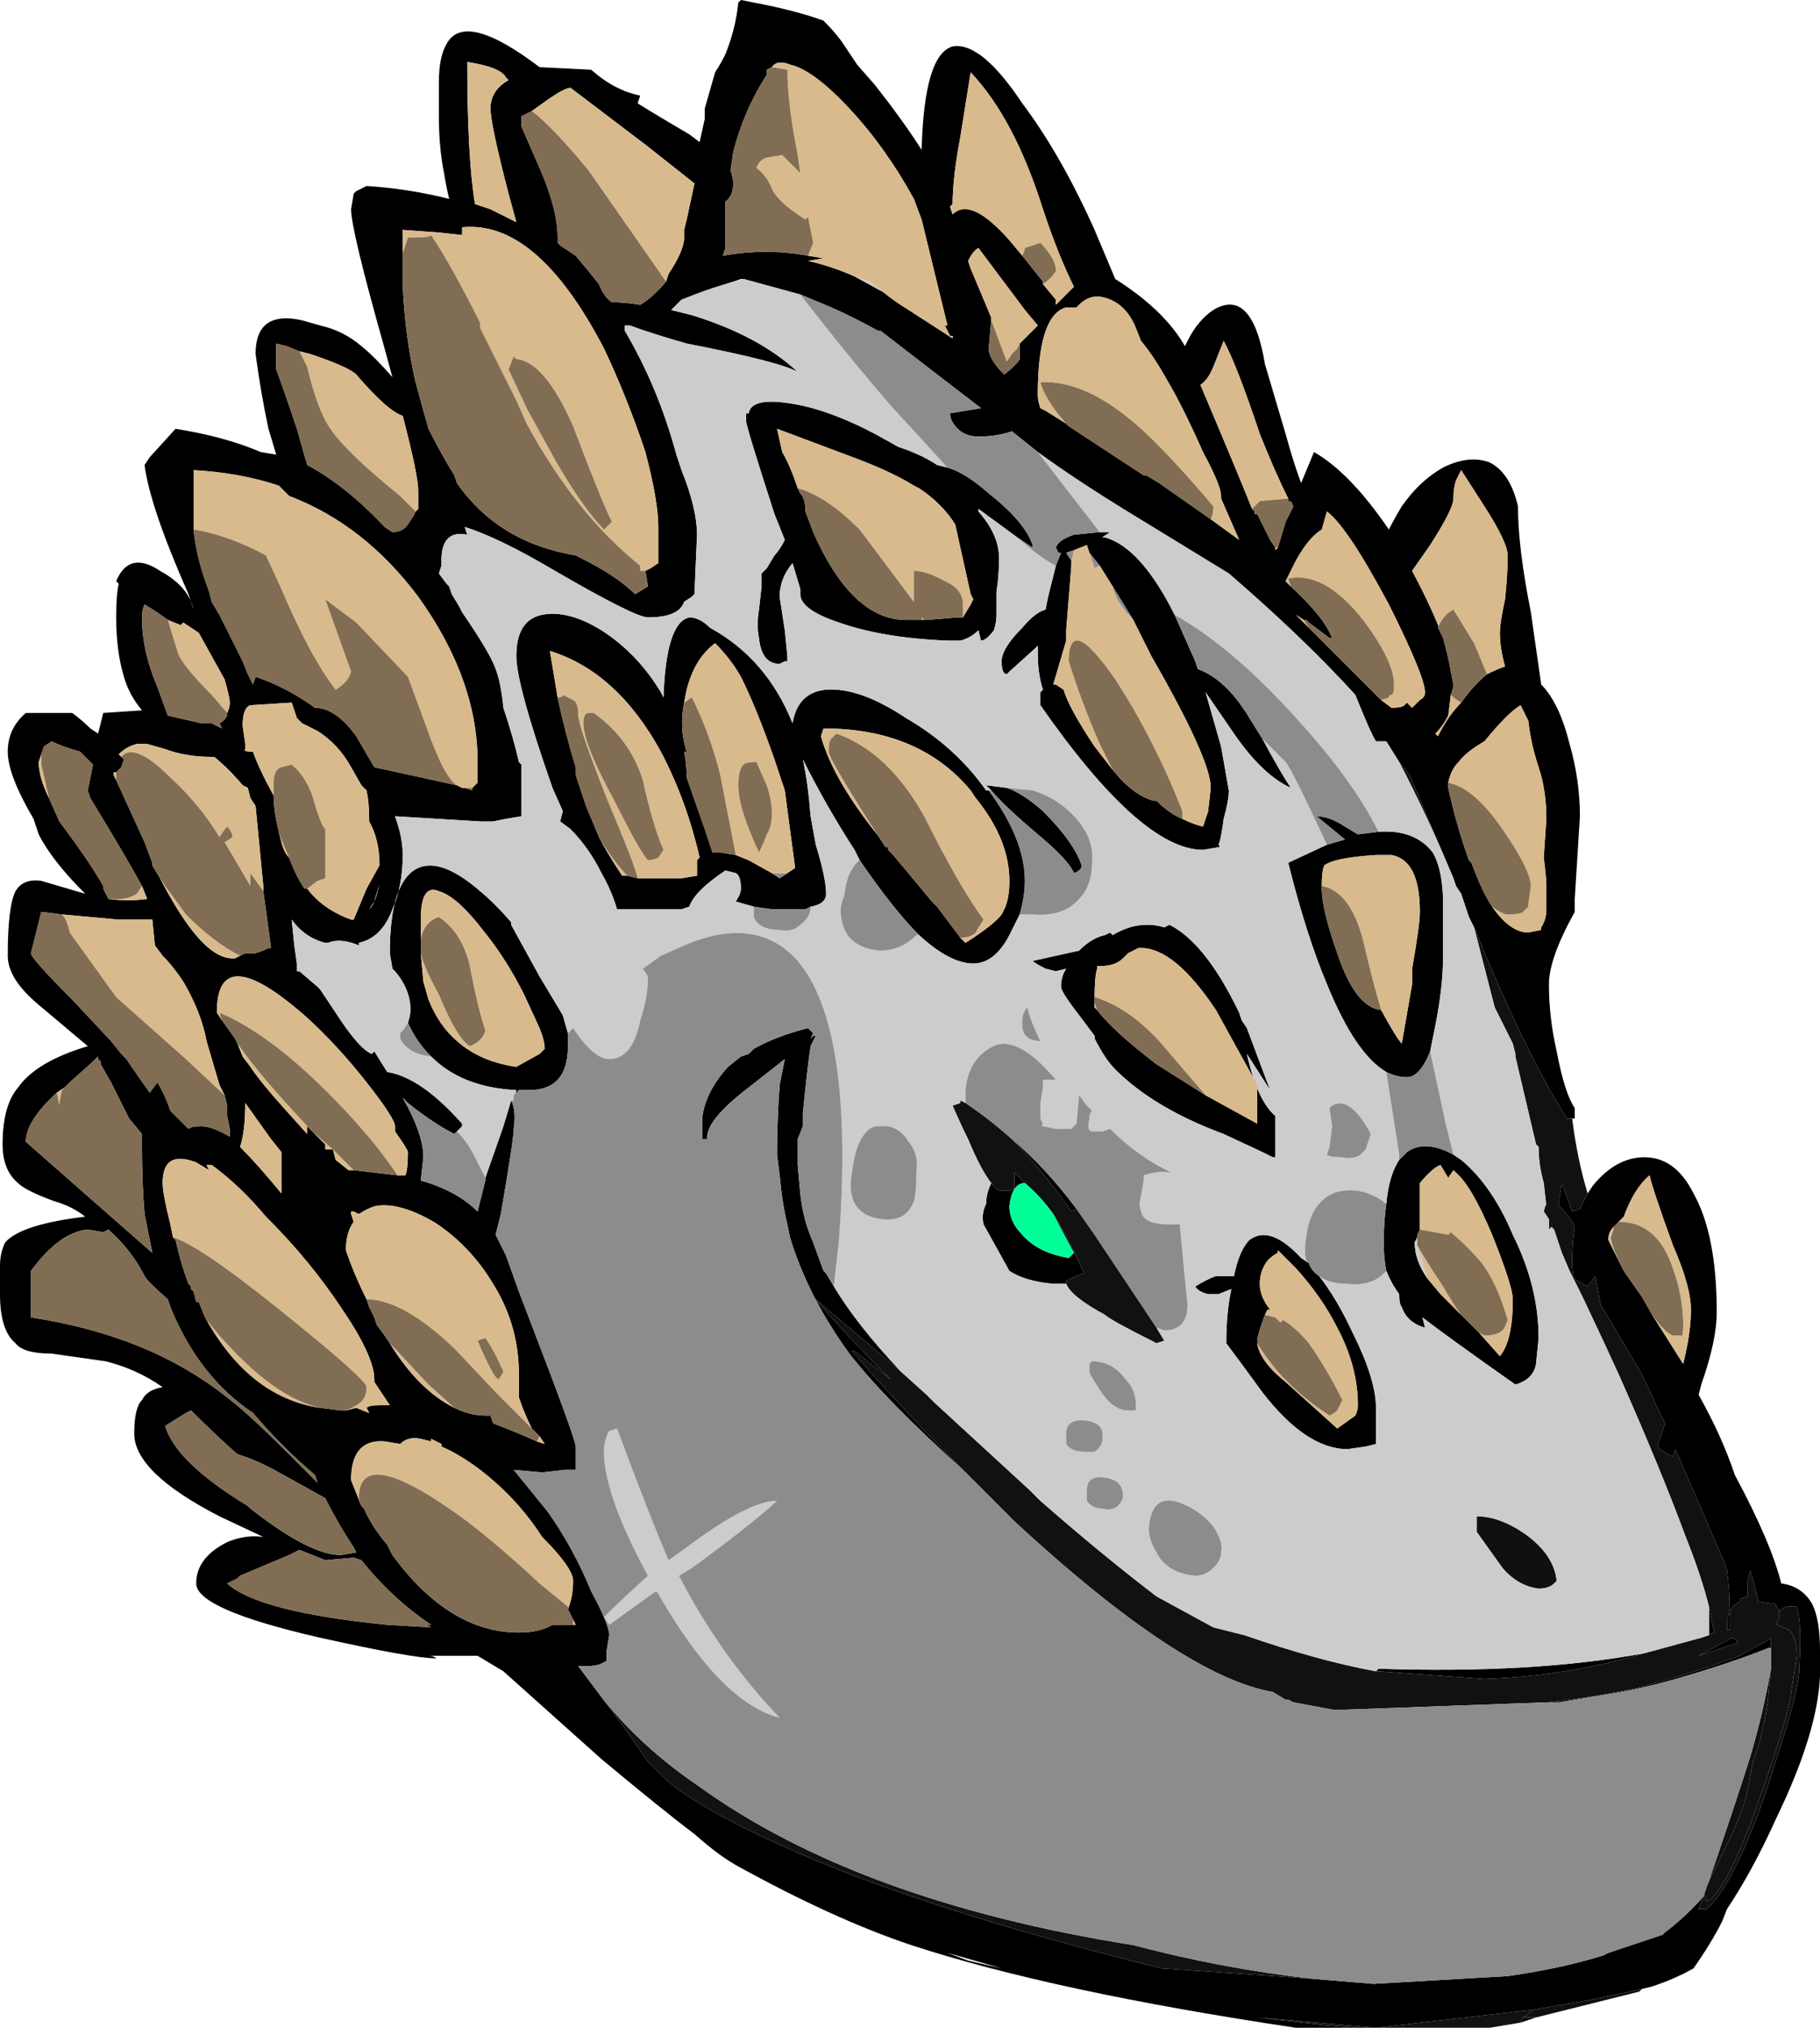 <?xml version="1.0" encoding="UTF-8" standalone="no"?>
<svg xmlns:ffdec="https://www.free-decompiler.com/flash" xmlns:xlink="http://www.w3.org/1999/xlink" ffdec:objectType="shape" height="39.25px" width="35.25px" xmlns="http://www.w3.org/2000/svg">
  <g transform="matrix(1.0, 0.0, 0.0, 1.0, 17.35, 37.4)">
    <path d="M8.9 1.85 L7.75 1.85 Q3.05 1.15 0.3 0.25 -1.2 -0.25 -3.1 -1.3 -3.45 -1.5 -3.9 -1.9 -4.5 -2.35 -5.7 -3.35 L-7.6 -5.05 -8.1 -5.35 -9.05 -5.35 Q-8.95 -5.35 -8.9 -5.3 -9.35 -5.3 -11.15 -5.7 -13.55 -6.25 -13.55 -6.75 -13.55 -7.25 -12.95 -7.55 -12.6 -7.7 -12.25 -7.65 L-13.1 -8.05 Q-14.75 -8.9 -14.75 -9.65 -14.75 -10.15 -14.6 -10.3 -14.5 -10.5 -14.2 -10.55 -14.7 -10.9 -15.3 -11.05 L-16.35 -11.2 Q-16.9 -11.2 -17.05 -11.4 -17.35 -11.65 -17.35 -12.35 L-17.35 -12.9 Q-17.35 -13.15 -17.25 -13.35 -16.95 -13.7 -15.7 -13.85 -15.95 -14.05 -16.3 -14.15 -16.85 -14.35 -17.0 -14.5 -17.3 -14.75 -17.3 -15.25 -17.3 -16.0 -17.0 -16.35 -16.65 -16.85 -15.65 -17.15 L-16.6 -17.95 Q-17.2 -18.45 -17.2 -18.9 -17.2 -19.85 -17.05 -20.15 -16.9 -20.4 -16.55 -20.35 L-15.7 -20.1 Q-16.35 -20.75 -16.6 -21.25 L-16.7 -21.55 Q-17.2 -22.4 -17.2 -22.85 -17.2 -23.3 -16.85 -23.6 L-15.95 -23.6 Q-15.75 -23.45 -15.6 -23.3 L-15.45 -23.2 -15.35 -23.6 -14.6 -23.65 Q-14.85 -23.95 -14.95 -24.3 -15.1 -24.8 -15.1 -25.45 -15.1 -25.9 -15.05 -26.1 L-15.1 -26.15 Q-14.85 -26.75 -14.25 -26.35 -13.7 -26.05 -13.6 -25.6 L-13.7 -25.9 Q-14.45 -27.6 -14.55 -28.4 L-14.45 -28.55 -13.95 -29.1 Q-13.0 -28.95 -12.3 -28.65 L-12.0 -28.6 -12.15 -29.1 Q-12.3 -29.8 -12.4 -30.55 -12.4 -31.4 -11.5 -31.2 L-11.15 -31.1 Q-10.7 -31.0 -10.35 -30.7 -10.1 -30.5 -9.75 -30.1 L-9.9 -30.65 Q-10.55 -32.95 -10.55 -33.35 L-10.5 -33.65 -10.45 -33.7 -10.25 -33.8 Q-9.45 -33.75 -8.65 -33.55 -8.7 -33.75 -8.75 -34.05 -8.85 -34.55 -8.85 -35.15 L-8.85 -35.8 Q-8.85 -36.3 -8.7 -36.55 -8.35 -37.2 -6.9 -36.1 L-5.9 -36.05 Q-5.45 -35.65 -4.95 -35.55 L-5.0 -35.4 Q-4.6 -35.15 -4.0 -34.8 L-3.8 -34.65 -3.7 -35.1 -3.7 -35.3 -3.5 -36.0 Q-3.4 -36.15 -3.3 -36.35 -3.1 -36.85 -3.05 -37.35 L-3.0 -37.4 -2.75 -37.35 Q-1.95 -37.2 -1.4 -37.0 -1.2 -36.8 -1.05 -36.6 L-0.75 -36.15 -0.4 -35.75 Q0.15 -35.05 0.5 -34.5 0.55 -36.35 1.1 -36.5 1.65 -36.6 2.45 -35.4 3.2 -34.4 3.85 -32.95 L4.25 -32.0 Q5.2 -31.4 5.6 -30.7 L5.65 -30.8 Q5.85 -31.2 6.15 -31.4 6.9 -31.85 7.15 -30.35 L7.55 -29.0 Q7.7 -28.45 7.85 -28.05 L8.1 -28.65 Q8.8 -28.25 9.55 -27.15 9.65 -27.35 9.8 -27.6 10.15 -28.1 10.6 -28.35 11.1 -28.6 11.5 -28.45 11.9 -28.25 12.05 -27.6 12.05 -26.8 12.3 -25.55 L12.5 -24.15 Q12.85 -23.8 13.05 -23.0 13.25 -22.3 13.25 -21.6 L13.15 -20.0 13.15 -19.75 Q12.65 -18.85 12.65 -18.35 12.65 -17.7 12.8 -17.05 12.95 -16.25 13.15 -15.95 L13.15 -15.75 13.1 -15.75 13.0 -15.75 Q12.2 -17.0 11.2 -19.45 L11.1 -19.65 10.95 -20.1 10.85 -20.25 10.8 -20.4 9.95 -22.4 9.75 -22.65 9.5 -23.05 9.3 -23.05 Q9.2 -23.2 8.9 -23.95 7.9 -25.05 6.45 -26.3 L4.65 -27.4 Q3.5 -28.1 2.75 -28.65 L2.25 -29.05 Q1.95 -28.95 1.6 -28.95 1.35 -28.95 1.2 -29.1 1.05 -29.25 1.05 -29.4 L1.65 -29.5 Q0.8 -30.15 -0.3 -31.0 L-0.35 -31.0 Q-0.8 -31.25 -1.25 -31.45 L-1.85 -31.7 -2.95 -32.0 -3.0 -32.0 -4.15 -31.6 -4.35 -31.4 -3.95 -31.3 Q-2.65 -30.9 -1.9 -30.2 -2.25 -30.4 -4.05 -30.75 -4.75 -30.95 -5.15 -31.1 L-5.25 -31.1 -5.25 -31.0 Q-4.6 -29.9 -4.25 -28.6 L-4.15 -28.3 Q-3.85 -27.55 -3.85 -27.05 L-3.9 -25.9 -3.95 -25.85 -4.1 -25.75 Q-4.2 -25.45 -4.8 -25.45 -5.05 -25.45 -6.6 -26.35 -7.7 -27.0 -8.35 -27.2 L-8.3 -27.05 Q-8.8 -27.15 -8.8 -26.55 L-8.8 -26.45 -8.85 -26.3 -8.7 -26.1 -8.65 -26.05 -8.6 -25.9 -8.45 -25.65 -8.4 -25.55 Q-7.85 -24.75 -7.75 -24.45 -7.65 -24.2 -7.6 -23.7 -7.4 -23.1 -7.3 -22.65 L-7.25 -22.6 -7.25 -21.6 -7.55 -21.55 -7.8 -21.5 -8.05 -21.5 -9.7 -21.6 Q-9.55 -21.2 -9.55 -20.85 -9.55 -20.25 -9.75 -19.8 -9.95 -19.25 -10.4 -19.15 L-10.4 -19.1 Q-10.75 -19.25 -11.0 -19.15 L-11.05 -19.15 Q-11.45 -19.25 -11.7 -19.6 L-11.65 -19.1 -11.6 -18.75 -11.6 -18.6 -11.55 -18.6 -11.2 -18.3 -11.15 -18.25 -10.85 -17.8 Q-10.4 -17.1 -10.15 -17.0 L-10.1 -17.05 -9.85 -16.65 Q-9.2 -16.55 -8.4 -15.65 L-8.4 -15.6 -8.5 -15.5 -8.55 -15.45 Q-8.95 -15.65 -9.45 -16.05 L-9.55 -16.15 Q-9.15 -15.45 -9.15 -15.0 L-9.2 -14.55 Q-8.5 -14.35 -8.1 -13.95 L-7.95 -14.55 -7.95 -14.6 -7.6 -15.6 -7.45 -16.1 Q-7.35 -15.9 -7.4 -15.55 -7.4 -15.35 -7.65 -13.9 L-7.75 -13.5 -7.55 -13.1 -7.3 -12.4 -6.65 -10.7 Q-6.2 -9.5 -6.2 -9.4 L-6.2 -8.95 -6.4 -8.95 -6.85 -8.9 -7.4 -8.95 -6.75 -8.15 Q-6.25 -7.45 -5.9 -6.6 -5.55 -5.95 -5.55 -5.75 L-5.6 -5.45 -5.6 -5.25 -5.7 -5.2 Q-5.8 -5.15 -6.0 -5.15 L-6.15 -5.15 -5.7 -4.55 -5.25 -3.95 -4.8 -3.3 -4.45 -2.95 -4.2 -2.75 Q-3.4 -2.2 -2.15 -1.65 0.5 -0.45 5.15 0.7 L8.05 0.9 9.25 1.0 11.85 0.85 Q12.9 0.7 13.7 0.45 L13.8 0.4 14.85 0.05 14.9 0.0 Q15.3 -0.3 15.65 -0.7 L15.55 -0.45 15.7 -0.45 Q16.2 -0.85 16.85 -2.7 L17.2 -3.8 Q17.45 -4.6 17.5 -5.05 L17.5 -5.15 Q17.55 -6.0 17.45 -6.3 L17.25 -6.3 17.15 -6.25 17.1 -6.2 17.1 -6.25 17.05 -6.3 17.05 -6.35 16.7 -6.4 16.65 -6.65 16.55 -7.0 16.5 -6.8 16.5 -6.5 16.35 -6.45 16.35 -6.4 16.2 -6.3 Q16.15 -6.2 16.15 -6.05 L16.15 -5.85 16.1 -5.85 16.1 -6.0 16.15 -6.25 Q16.15 -6.6 16.1 -7.0 L16.05 -7.15 15.1 -9.35 15.05 -9.2 Q14.85 -9.3 14.75 -9.4 L14.9 -9.85 14.75 -10.15 14.45 -10.8 13.65 -12.15 13.55 -12.7 13.4 -12.5 Q13.2 -12.6 13.15 -12.65 13.1 -12.7 13.1 -13.0 13.1 -13.35 13.15 -13.65 L13.1 -13.75 Q13.0 -13.9 12.9 -14.0 L12.85 -14.05 12.85 -14.2 12.9 -14.5 13.1 -13.95 13.25 -14.0 13.4 -14.3 13.5 -14.45 Q13.95 -15.0 14.5 -15.0 15.1 -15.0 15.45 -14.3 15.9 -13.5 15.9 -12.0 15.9 -11.45 15.6 -10.6 L15.55 -10.4 Q16.0 -9.6 16.25 -8.85 16.95 -7.55 17.15 -6.75 17.55 -6.7 17.75 -6.35 17.9 -6.05 17.9 -5.45 L17.9 -4.95 Q17.85 -3.85 17.05 -2.2 16.6 -1.2 16.1 -0.45 L16.0 -0.2 Q15.8 0.2 15.45 0.7 15.1 0.9 14.65 1.05 L14.45 1.1 13.5 1.3 12.35 1.5 9.3 1.85 7.0 1.65 8.3 1.8 8.9 1.85 M12.4 1.65 L12.1 1.75 12.15 1.65 12.4 1.65 M2.85 -31.9 L3.1 -31.6 3.1 -31.5 3.45 -31.85 Q3.15 -32.45 2.85 -33.35 2.3 -35.1 1.45 -36.0 L1.25 -34.75 Q1.1 -33.95 1.1 -33.45 L1.05 -33.4 1.1 -33.25 Q1.45 -33.6 2.2 -32.75 L2.45 -32.45 2.85 -31.95 2.85 -31.9 M-0.25 -31.75 Q0.0 -31.55 0.25 -31.4 L1.1 -30.85 1.1 -30.9 1.05 -30.9 0.95 -31.1 1.0 -31.1 0.5 -33.15 0.35 -33.55 Q-0.2 -34.55 -0.9 -35.3 -1.6 -36.05 -2.05 -36.15 -2.3 -36.25 -2.4 -36.1 L-2.5 -36.05 -2.5 -35.95 Q-2.95 -35.25 -3.15 -34.45 L-3.2 -34.1 Q-3.15 -33.95 -3.15 -33.85 -3.15 -33.6 -3.3 -33.5 -3.3 -33.05 -3.3 -32.6 L-3.35 -32.45 Q-2.5 -32.6 -1.7 -32.45 L-1.4 -32.4 -1.7 -32.35 Q-1.25 -32.25 -0.8 -32.05 L-0.25 -31.75 M2.4 -30.75 L2.75 -31.1 2.5 -31.4 1.6 -32.6 Q1.5 -32.55 1.4 -32.35 L1.45 -32.2 1.85 -31.25 1.8 -30.65 Q1.8 -30.45 2.1 -30.15 2.35 -30.35 2.4 -30.45 2.4 -30.5 2.4 -30.75 M2.35 -27.0 L1.6 -27.55 1.6 -27.5 Q2.0 -27.05 2.0 -26.6 2.0 -26.25 1.95 -25.95 L1.95 -25.5 Q1.95 -25.35 1.9 -25.2 1.75 -25.0 1.65 -25.0 L1.6 -25.2 Q1.45 -25.05 1.25 -25.0 L1.0 -25.0 Q-0.25 -25.05 -1.1 -25.35 -1.85 -25.6 -1.85 -25.9 L-1.85 -26.0 -2.0 -26.5 Q-2.25 -26.2 -2.25 -25.85 L-2.15 -25.2 -2.1 -24.7 -2.1 -24.6 -2.15 -24.6 -2.25 -24.55 Q-2.6 -24.55 -2.65 -25.05 -2.7 -25.3 -2.65 -25.6 L-2.6 -26.05 Q-2.6 -26.25 -2.6 -26.3 L-2.5 -26.4 -2.35 -26.65 Q-2.25 -26.75 -2.15 -26.95 L-2.35 -27.45 Q-2.9 -29.15 -2.9 -29.25 L-2.9 -29.4 -2.85 -29.4 Q-2.8 -29.7 -2.1 -29.6 -1.35 -29.5 -0.4 -29.0 L0.05 -28.75 Q0.5 -28.6 0.8 -28.4 L1.0 -28.35 Q1.35 -28.25 1.8 -27.85 2.5 -27.3 2.65 -26.85 L2.65 -26.8 2.35 -27.0 M-7.4 -16.1 L-7.35 -16.3 Q-8.4 -16.35 -9.0 -16.95 -9.25 -17.2 -9.4 -17.5 L-9.45 -17.6 Q-9.4 -17.75 -9.4 -17.85 -9.4 -18.25 -9.7 -18.6 L-9.75 -18.65 -9.8 -18.95 Q-9.8 -20.35 -9.25 -20.6 -8.8 -20.8 -8.05 -20.15 -7.75 -19.9 -7.45 -19.55 L-7.45 -19.5 -6.9 -18.5 -6.45 -17.75 -6.35 -17.4 -6.35 -17.15 Q-6.35 -16.3 -7.1 -16.3 L-7.3 -16.3 -7.4 -16.2 -7.4 -16.1 M-1.2 -12.5 Q-0.75 -11.75 0.1 -10.85 L-1.55 -12.25 Q-1.1 -11.7 -0.1 -10.7 L-0.8 -11.25 -0.85 -11.25 Q0.15 -10.1 1.3 -8.95 -0.2 -10.3 -0.9 -11.2 -1.7 -12.3 -2.05 -13.45 L-2.1 -13.7 Q-2.2 -14.1 -2.25 -14.65 L-2.3 -15.05 Q-2.3 -15.7 -2.25 -16.4 L-2.15 -16.9 -2.85 -16.35 Q-3.7 -15.7 -3.65 -15.35 L-3.75 -15.35 -3.75 -15.75 Q-3.7 -16.25 -3.25 -16.75 L-3.0 -16.95 -2.85 -17.0 -2.75 -17.1 Q-2.3 -17.35 -1.7 -17.5 L-1.6 -17.4 -1.65 -17.3 -1.6 -17.35 -1.55 -17.35 -1.65 -17.15 Q-1.7 -16.85 -1.8 -15.85 L-1.8 -15.6 -1.9 -15.35 -1.9 -14.85 -1.85 -14.3 Q-1.8 -13.8 -1.6 -13.35 L-1.4 -12.8 -1.35 -12.75 -1.2 -12.5 M9.3 -5.05 L9.35 -5.1 Q12.35 -5.0 14.5 -5.4 L14.15 -5.3 Q12.8 -4.95 11.4 -4.9 L9.35 -5.05 9.3 -5.05 M15.75 -5.75 L15.75 -6.3 15.85 -5.8 15.75 -5.75 M3.95 -27.1 L4.15 -27.1 4.0 -27.0 4.05 -27.0 Q4.75 -26.8 5.4 -25.5 L5.8 -24.6 5.85 -24.45 Q6.4 -24.25 6.85 -23.5 L7.1 -23.1 Q7.45 -22.45 7.65 -22.15 7.1 -22.4 6.55 -23.2 L6.0 -24.0 6.3 -22.95 6.45 -22.1 Q6.45 -21.9 6.35 -21.55 6.3 -21.15 6.25 -21.05 6.3 -21.0 6.25 -21.0 L5.95 -20.95 Q4.75 -20.95 2.8 -23.75 L2.8 -24.0 2.85 -24.05 Q2.75 -24.35 2.75 -24.75 L2.75 -24.9 2.7 -24.85 2.2 -24.4 2.15 -24.35 Q2.05 -24.35 2.05 -24.6 2.05 -24.85 2.45 -25.25 2.7 -25.55 2.9 -25.6 L2.95 -25.85 3.1 -26.45 3.2 -26.7 3.15 -26.7 3.1 -26.8 Q3.15 -26.95 3.45 -27.05 L3.95 -27.1 M9.35 -21.3 Q10.05 -21.35 10.4 -20.9 10.6 -20.55 10.6 -19.9 L10.6 -18.9 Q10.6 -18.3 10.45 -17.55 L10.35 -17.05 Q10.15 -16.55 9.9 -16.55 9.7 -16.55 9.5 -16.65 8.9 -17.0 8.35 -18.35 7.95 -19.3 7.6 -20.7 L8.35 -21.05 8.7 -21.15 8.15 -21.6 Q8.4 -21.6 8.7 -21.4 L8.95 -21.25 9.35 -21.3 M10.8 -15.05 L10.95 -14.95 Q11.55 -14.45 11.95 -13.5 12.45 -12.5 12.45 -11.5 L12.4 -11.0 Q12.35 -10.7 12.0 -10.6 10.65 -11.55 10.2 -11.9 L10.25 -11.7 Q9.9 -11.8 9.8 -12.1 9.75 -12.15 9.75 -12.35 9.6 -12.55 9.5 -12.8 9.45 -13.05 9.45 -13.35 9.45 -13.75 9.5 -14.1 9.55 -14.65 9.75 -14.95 L9.9 -15.1 Q10.25 -15.35 10.8 -15.05 M8.2 -12.7 Q8.55 -12.25 8.85 -11.6 9.3 -10.7 9.3 -10.15 L9.3 -9.45 9.1 -9.4 8.75 -9.35 Q7.95 -9.35 7.1 -10.45 6.7 -11.0 6.4 -11.4 6.4 -12.0 6.5 -12.45 L6.25 -12.35 6.05 -12.35 Q5.85 -12.4 5.8 -12.5 6.05 -12.65 6.2 -12.7 L6.55 -12.7 Q6.65 -13.2 6.85 -13.4 7.25 -13.7 7.85 -13.05 L8.0 -12.95 Q8.05 -12.8 8.2 -12.7 M6.1 -27.35 L6.65 -26.95 6.3 -27.75 6.3 -27.8 Q6.3 -28.0 5.95 -28.65 5.55 -29.55 5.25 -30.05 5.0 -30.5 4.75 -30.8 L4.65 -31.05 Q4.45 -31.55 4.0 -31.65 3.75 -31.7 3.55 -31.5 L3.5 -31.45 3.3 -31.45 Q2.75 -31.3 2.75 -29.75 2.75 -29.65 2.8 -29.5 L2.9 -29.45 3.3 -29.2 3.35 -29.15 4.8 -28.2 4.85 -28.2 5.1 -28.05 6.1 -27.35 M7.6 -27.75 Q7.35 -28.25 7.05 -29.0 6.6 -30.35 6.35 -30.8 L6.15 -30.3 Q6.05 -30.05 5.9 -29.95 6.6 -28.3 6.9 -27.55 L6.95 -27.5 6.95 -27.45 7.0 -27.45 7.25 -26.95 7.35 -26.8 7.35 -26.75 7.4 -26.8 7.55 -27.3 7.7 -27.6 7.65 -27.7 7.6 -27.7 7.6 -27.75 M11.45 -24.35 Q11.65 -24.45 11.8 -24.5 11.7 -24.85 11.7 -25.15 11.7 -25.35 11.8 -25.8 11.85 -26.25 11.85 -26.65 11.85 -26.9 11.4 -27.6 L10.95 -28.3 10.85 -28.1 Q10.8 -27.95 10.8 -27.75 10.8 -27.55 10.35 -26.85 L10.0 -26.35 Q10.4 -25.6 10.6 -25.05 10.7 -24.7 10.75 -24.4 L10.8 -24.15 10.8 -24.1 10.75 -23.95 10.7 -23.55 Q10.6 -23.35 10.45 -23.2 L10.5 -23.15 Q10.7 -23.55 10.95 -23.8 11.2 -24.15 11.45 -24.35 M11.55 -19.85 Q11.9 -19.35 12.25 -19.35 L12.5 -19.4 12.5 -19.45 Q12.6 -19.6 12.6 -19.8 L12.6 -20.25 Q12.6 -20.4 12.55 -20.8 L12.6 -21.55 Q12.6 -22.1 12.45 -22.55 12.3 -23.0 12.25 -23.45 L12.1 -23.75 Q11.85 -23.6 11.4 -23.05 11.05 -22.85 10.9 -22.65 10.75 -22.5 10.7 -22.25 L10.7 -22.15 Q10.85 -21.45 11.1 -20.75 L11.15 -20.7 Q11.35 -20.15 11.55 -19.85 M9.4 -23.85 L9.6 -23.7 Q9.8 -23.7 9.85 -23.75 L9.9 -23.8 10.0 -23.7 10.15 -23.85 Q10.25 -23.9 10.25 -24.0 10.25 -24.3 9.55 -25.7 8.75 -27.2 8.35 -27.5 L8.25 -27.15 Q8.0 -27.0 7.75 -26.55 L7.55 -26.15 7.65 -26.05 Q8.3 -25.45 8.45 -25.05 L8.4 -25.05 8.0 -25.35 7.95 -25.4 7.9 -25.4 7.75 -25.5 8.0 -25.25 9.4 -23.85 M5.55 -21.55 Q5.75 -21.45 5.95 -21.4 L6.05 -21.7 6.1 -22.15 Q6.1 -22.7 4.95 -24.7 L4.6 -25.4 4.2 -26.05 3.95 -26.45 3.75 -26.7 3.7 -26.85 3.45 -26.75 3.3 -26.7 3.4 -26.55 3.4 -26.5 3.4 -26.45 3.3 -25.2 3.3 -25.0 3.05 -24.15 3.1 -24.15 3.25 -24.05 Q3.35 -23.7 3.85 -22.95 L4.2 -22.5 Q4.6 -22.0 5.0 -21.9 L5.05 -21.9 Q5.3 -21.65 5.55 -21.55 M1.3 -25.45 L1.45 -25.7 1.5 -25.8 1.45 -25.9 1.15 -27.25 Q0.9 -27.65 0.45 -27.95 L0.35 -28.0 Q-0.05 -28.25 -0.7 -28.5 L-2.3 -29.1 -2.2 -28.65 Q-2.05 -28.4 -1.9 -27.95 L-1.85 -27.85 Q-1.75 -27.75 -1.75 -27.5 L-1.6 -27.1 Q-0.85 -25.4 0.2 -25.4 L0.5 -25.4 0.55 -25.4 0.6 -25.4 1.2 -25.45 1.3 -25.45 M1.25 -19.25 L1.35 -19.15 Q1.9 -19.5 2.05 -19.7 L2.1 -19.8 Q2.2 -20.0 2.2 -20.35 2.2 -21.15 1.55 -21.95 L1.45 -22.1 Q0.45 -23.3 -1.4 -23.3 L-1.45 -23.15 Q-1.2 -22.25 -0.2 -21.05 L-0.15 -21.0 -0.15 -20.95 -0.05 -20.85 0.7 -19.95 0.8 -19.85 1.25 -19.25 M-2.75 -19.85 L-3.1 -19.95 Q-3.0 -20.1 -3.0 -20.2 -3.0 -20.45 -3.1 -20.5 L-3.3 -20.55 Q-3.9 -20.15 -4.0 -19.85 L-4.15 -19.8 -5.4 -19.8 Q-5.5 -20.15 -5.7 -20.5 -5.95 -21.0 -6.3 -21.35 L-6.5 -21.5 -6.45 -21.7 -6.65 -22.15 Q-7.35 -24.15 -7.35 -24.7 -7.35 -25.4 -6.85 -25.5 -6.35 -25.6 -5.7 -25.2 -5.0 -24.75 -4.55 -24.0 L-4.5 -23.9 Q-4.45 -25.35 -4.0 -25.45 -3.8 -25.45 -3.6 -25.25 -2.5 -24.65 -2.0 -23.4 -1.9 -24.0 -1.35 -24.05 -0.7 -24.1 0.2 -23.5 1.15 -22.95 1.75 -22.1 L1.8 -22.1 Q2.5 -21.15 2.5 -20.35 2.5 -20.05 2.4 -19.7 L2.25 -19.4 Q1.95 -18.75 1.5 -18.75 1.05 -18.75 0.45 -19.3 -0.05 -19.8 -0.7 -20.75 L-0.8 -20.95 Q-1.35 -21.8 -1.8 -22.7 -1.7 -22.25 -1.65 -21.6 L-1.55 -21.05 Q-1.35 -20.4 -1.35 -20.1 -1.35 -19.9 -1.65 -19.85 L-1.75 -19.8 -2.4 -19.8 -2.75 -19.85 M1.85 -22.1 L1.75 -22.2 2.15 -22.15 Q2.45 -22.05 2.85 -21.7 3.45 -21.1 3.6 -20.65 3.6 -20.55 3.45 -20.5 3.35 -20.75 2.75 -21.25 2.1 -21.8 1.85 -22.1 M5.3 -19.5 Q6.0 -19.15 6.65 -17.8 L6.7 -17.65 6.8 -17.5 7.25 -16.3 6.8 -17.0 Q7.0 -16.1 7.35 -15.8 L7.35 -15.0 7.3 -15.0 7.1 -15.1 6.35 -15.45 Q5.0 -15.95 4.25 -16.7 4.05 -16.9 3.85 -17.3 L3.85 -17.35 3.55 -17.75 Q3.2 -18.2 3.2 -18.3 3.2 -18.5 3.3 -18.65 L3.1 -18.6 2.9 -18.65 Q2.7 -18.75 2.65 -18.8 L3.55 -19.0 Q3.8 -19.25 4.05 -19.3 L4.15 -19.35 4.2 -19.3 Q4.7 -19.6 5.2 -19.45 L5.3 -19.5 M6.0 -16.2 L7.0 -15.65 7.0 -16.4 6.2 -17.85 Q5.4 -19.05 4.75 -19.05 L4.7 -19.05 4.5 -18.95 4.4 -18.85 Q4.25 -18.7 3.95 -18.7 L3.9 -18.7 3.9 -18.65 Q3.85 -18.5 3.85 -18.1 L3.85 -18.05 3.85 -17.9 3.9 -17.85 Q4.2 -17.45 5.05 -16.8 L6.0 -16.2 M3.3 -12.55 L3.05 -12.55 Q2.5 -12.6 2.2 -12.8 L1.7 -13.7 Q1.65 -13.9 1.75 -14.1 1.75 -14.3 1.85 -14.5 1.95 -14.35 2.05 -14.35 L2.2 -14.35 2.3 -14.4 2.3 -14.7 2.5 -14.5 Q2.25 -14.5 2.2 -14.05 2.2 -13.75 2.45 -13.5 2.75 -13.15 3.35 -13.05 L3.45 -13.15 3.05 -13.9 Q3.35 -13.45 3.6 -12.85 L3.65 -12.75 Q3.45 -12.7 3.3 -12.6 L3.3 -12.55 M2.25 -15.35 Q2.9 -14.8 3.5 -14.0 L3.4 -13.95 3.3 -14.1 Q2.75 -14.85 2.25 -15.35 M9.4 -17.85 Q9.7 -17.3 9.8 -17.2 L10.0 -18.35 10.0 -18.65 Q10.15 -19.5 10.15 -19.75 10.15 -20.75 9.6 -20.85 L9.3 -20.85 Q8.5 -20.8 8.3 -20.65 8.25 -20.55 8.25 -20.25 L8.25 -20.2 Q8.25 -19.8 8.55 -18.95 8.9 -17.9 9.4 -17.85 M11.3 -11.6 L11.7 -11.15 Q11.95 -11.45 11.95 -12.25 11.95 -12.5 11.55 -13.5 11.15 -14.45 10.85 -14.7 L10.8 -14.75 10.7 -14.6 10.55 -14.85 Q10.4 -14.8 10.15 -14.5 L10.15 -13.6 10.1 -13.5 10.1 -13.45 10.05 -13.35 Q10.05 -13.0 10.3 -12.65 L10.55 -12.35 10.95 -11.95 11.3 -11.6 M7.0 -11.4 Q7.05 -11.05 7.55 -10.65 L8.55 -9.75 8.9 -10.0 Q8.95 -10.1 8.95 -10.2 8.95 -10.95 8.55 -11.7 8.25 -12.3 7.75 -12.85 L7.4 -13.2 7.4 -13.15 Q7.3 -13.1 7.2 -13.0 7.05 -12.8 7.05 -12.55 7.05 -12.3 7.25 -12.05 L7.2 -12.05 7.15 -11.95 Q7.0 -11.55 7.0 -11.45 L7.0 -11.4 M14.65 -11.95 L15.25 -11.0 Q15.4 -11.6 15.4 -12.05 15.4 -12.5 15.05 -13.3 14.65 -14.4 14.6 -14.65 14.3 -14.4 14.1 -13.85 L14.0 -13.75 13.9 -13.65 Q13.8 -13.55 13.8 -13.4 L14.1 -12.8 14.45 -12.3 14.65 -11.95 M16.2 -5.7 L16.3 -5.65 16.3 -5.6 15.55 -5.35 16.2 -5.7 M16.95 -5.5 L16.9 -5.5 Q16.15 -5.2 15.1 -4.9 14.4 -4.7 13.75 -4.6 L12.85 -4.45 12.65 -4.45 Q13.55 -4.55 14.45 -4.75 15.55 -5.05 16.35 -5.35 16.6 -5.5 16.8 -5.6 L16.95 -5.7 16.95 -5.5 M-11.55 -30.6 L-11.8 -30.7 -12.0 -30.75 -12.0 -30.25 Q-11.85 -29.85 -11.6 -29.1 L-11.4 -28.4 Q-10.65 -28.0 -9.9 -27.2 L-9.75 -27.1 Q-9.55 -27.1 -9.45 -27.25 L-9.35 -27.4 -9.3 -27.5 -9.25 -27.55 Q-9.25 -27.6 -9.25 -27.9 -9.25 -28.2 -9.55 -29.35 -9.85 -29.45 -10.45 -30.15 -10.6 -30.3 -11.35 -30.55 L-11.55 -30.6 M-4.45 -31.95 L-4.4 -32.1 Q-4.1 -32.55 -4.1 -32.8 -4.1 -32.85 -4.1 -32.95 L-4.05 -33.15 -3.9 -33.85 -4.85 -34.6 -6.3 -35.7 Q-6.4 -35.7 -6.7 -35.5 L-7.05 -35.25 -7.25 -35.15 -7.25 -34.95 -6.9 -34.15 Q-6.55 -33.35 -6.55 -32.8 L-6.55 -32.7 -6.5 -32.65 -6.2 -32.45 -5.95 -32.15 -5.75 -31.9 Q-5.65 -31.65 -5.5 -31.55 -5.25 -31.55 -4.95 -31.5 -4.7 -31.65 -4.45 -31.95 M-8.3 -36.2 Q-8.3 -34.35 -8.15 -33.45 L-7.85 -33.35 -7.35 -33.1 -7.5 -33.65 Q-7.85 -35.0 -7.85 -35.3 -7.85 -35.65 -7.5 -35.85 L-7.55 -35.9 Q-7.65 -36.1 -8.3 -36.2 M-4.85 -26.35 L-4.75 -26.4 -4.6 -26.5 Q-4.6 -26.8 -4.6 -27.2 -4.6 -27.7 -4.85 -28.65 -5.2 -29.7 -5.65 -30.65 -6.95 -33.15 -8.4 -33.0 L-8.4 -32.85 -8.85 -32.9 -9.55 -32.95 -9.55 -32.3 -9.55 -31.85 Q-9.5 -30.85 -9.3 -30.0 L-9.15 -29.45 -9.05 -29.1 Q-8.8 -28.6 -8.55 -28.2 L-8.5 -28.05 Q-7.7 -26.9 -6.2 -26.65 L-6.1 -26.6 Q-5.4 -26.25 -5.05 -25.9 L-4.8 -26.05 -4.85 -26.35 M-3.1 -20.85 L-2.85 -20.75 -2.4 -20.5 -2.25 -20.4 -2.1 -20.5 -1.95 -20.6 -2.15 -22.1 -2.35 -22.7 Q-2.7 -23.7 -3.0 -24.3 -3.2 -24.65 -3.5 -24.95 -3.9 -24.65 -4.05 -24.05 L-4.1 -23.8 Q-4.2 -23.3 -4.05 -22.85 L-4.1 -22.85 Q-4.05 -22.6 -4.05 -22.35 L-3.7 -21.35 -3.55 -20.9 -3.4 -20.9 -3.1 -20.85 M-8.5 -22.2 L-8.4 -22.15 -8.35 -22.15 -8.2 -22.1 -8.2 -22.15 -8.1 -22.25 -8.1 -22.65 Q-8.1 -24.25 -9.25 -25.85 -10.3 -27.25 -11.75 -27.8 L-11.95 -28.0 Q-12.7 -28.25 -13.6 -28.3 L-13.6 -27.15 Q-13.55 -26.6 -13.3 -25.95 L-13.25 -25.75 -13.1 -25.5 -12.65 -24.6 -12.55 -24.35 -12.45 -24.15 -12.4 -24.3 Q-11.8 -24.1 -11.25 -23.7 -10.85 -23.7 -10.45 -23.15 L-10.1 -22.55 -8.5 -22.2 M-11.4 -20.2 Q-11.1 -19.8 -10.55 -19.6 L-10.5 -19.6 -10.25 -20.2 -10.0 -20.65 Q-10.0 -21.15 -10.2 -21.5 L-10.2 -21.55 Q-10.2 -21.85 -10.25 -22.1 L-10.35 -22.2 -10.55 -22.55 Q-10.8 -23.0 -11.2 -23.25 L-11.5 -23.4 -11.6 -23.5 -11.7 -23.8 -12.5 -23.75 Q-12.65 -23.7 -12.65 -23.35 L-12.6 -23.0 -12.6 -22.9 Q-12.65 -22.85 -12.45 -22.85 -12.35 -22.55 -12.05 -22.0 -12.05 -21.7 -11.95 -21.3 L-11.9 -21.1 Q-11.85 -20.9 -11.75 -20.8 -11.6 -20.4 -11.45 -20.2 L-11.4 -20.2 M-6.55 -23.9 Q-6.4 -23.2 -6.2 -22.55 L-6.2 -22.4 -6.0 -21.8 -5.75 -21.2 -5.7 -21.1 Q-5.5 -20.75 -5.3 -20.45 L-5.2 -20.45 -5.0 -20.4 -4.15 -20.4 -3.85 -20.45 -3.85 -20.75 -3.8 -20.8 Q-4.05 -21.9 -4.55 -22.85 -5.4 -24.4 -6.7 -24.8 L-6.55 -23.9 M-6.9 -17.5 L-7.2 -18.15 Q-7.55 -18.85 -8.0 -19.4 -8.5 -20.05 -8.85 -20.15 -9.2 -20.3 -9.2 -19.6 L-9.2 -19.2 -9.2 -18.95 -9.15 -18.4 -9.05 -18.05 Q-8.85 -17.55 -8.5 -17.25 -8.05 -16.85 -7.35 -16.75 L-6.9 -17.0 -6.8 -17.1 Q-6.8 -17.25 -6.9 -17.5 M-10.05 -20.1 L-10.0 -20.3 -10.1 -19.95 -10.2 -19.8 Q-10.1 -19.9 -10.05 -20.1 M-12.75 -17.2 L-12.65 -16.95 -12.5 -16.75 Q-12.3 -16.45 -11.85 -15.95 L-11.85 -15.95 -11.4 -15.45 -11.4 -15.6 -11.05 -15.25 -11.05 -15.15 -10.9 -15.15 -10.85 -14.95 -10.6 -14.75 -10.5 -14.75 -9.65 -14.65 -9.5 -14.65 Q-9.45 -14.75 -9.45 -15.1 -9.45 -15.15 -9.7 -15.5 L-9.7 -15.6 Q-9.7 -15.75 -10.25 -16.45 -10.8 -17.15 -11.4 -17.7 -13.15 -19.25 -13.15 -17.8 L-13.05 -17.65 -12.8 -17.3 -12.75 -17.2 M-12.95 -23.6 Q-12.9 -23.7 -12.9 -23.8 -12.9 -23.9 -13.0 -24.25 L-13.5 -25.15 Q-13.65 -25.25 -13.8 -25.35 L-13.85 -25.3 -14.1 -25.4 Q-14.3 -25.55 -14.55 -25.7 -14.6 -25.6 -14.6 -25.45 -14.6 -24.8 -14.3 -24.1 L-14.1 -23.55 -13.45 -23.4 -13.25 -23.4 -13.05 -23.3 -13.1 -23.4 Q-13.0 -23.45 -12.95 -23.55 L-12.95 -23.6 M-12.25 -20.15 L-12.25 -20.25 -12.4 -21.8 -12.5 -21.95 -12.55 -22.15 -12.65 -22.2 Q-12.9 -22.5 -13.2 -22.75 L-13.25 -22.75 Q-13.75 -22.75 -14.15 -22.9 L-14.5 -23.0 -14.7 -23.0 Q-14.9 -22.95 -15.05 -22.8 L-15.0 -22.75 -14.95 -22.7 -15.0 -22.55 -15.1 -22.45 -15.15 -22.45 -15.15 -22.4 -15.1 -22.3 -14.55 -21.1 -14.4 -20.7 -14.4 -20.65 -14.25 -20.4 Q-13.45 -18.85 -12.85 -18.85 L-12.8 -18.85 -12.7 -18.9 -12.6 -18.95 -12.4 -18.95 -12.25 -19.0 -12.15 -19.05 -12.1 -19.05 -12.25 -20.15 M-16.4 -21.95 L-16.2 -21.5 Q-15.6 -20.7 -15.35 -20.25 L-15.35 -20.2 -15.25 -20.0 Q-14.85 -19.95 -14.5 -20.0 L-14.6 -20.25 Q-14.9 -20.8 -15.6 -21.95 L-15.65 -22.1 -15.55 -22.6 -15.8 -22.85 Q-16.15 -22.95 -16.35 -23.05 L-16.5 -22.95 -16.55 -22.8 -16.6 -22.65 Q-16.6 -22.35 -16.4 -21.95 M-13.0 -16.2 L-13.1 -16.4 -13.35 -17.25 Q-13.45 -17.8 -13.8 -18.4 -14.0 -18.7 -14.2 -18.9 L-14.35 -19.1 -14.4 -19.6 -15.05 -19.6 -16.15 -19.7 -16.55 -19.75 -16.75 -18.95 Q-16.75 -18.85 -15.95 -18.05 L-15.2 -17.25 -15.0 -17.0 -14.9 -16.9 -14.8 -16.75 -14.45 -16.25 -14.3 -16.45 Q-14.15 -16.2 -14.05 -15.9 L-13.7 -15.55 Q-13.65 -15.6 -13.45 -15.6 -13.25 -15.6 -12.9 -15.4 L-12.9 -15.55 -12.95 -15.8 -12.95 -16.0 -13.0 -16.2 M-16.25 -16.25 Q-16.85 -15.7 -16.85 -15.3 L-14.8 -13.5 -14.4 -13.15 -14.55 -13.9 Q-14.6 -14.5 -14.6 -15.2 L-14.6 -15.45 -14.85 -15.75 -15.2 -16.45 -15.4 -16.8 -15.4 -16.85 -15.45 -16.9 -15.45 -16.95 Q-15.6 -16.8 -16.0 -16.45 L-16.1 -16.35 -16.25 -16.25 M-10.7 -10.1 L-10.65 -10.1 -10.45 -10.15 -10.2 -10.05 -10.25 -10.15 Q-10.2 -10.2 -10.0 -10.2 L-9.8 -10.2 -10.1 -10.65 -10.1 -10.7 Q-10.1 -11.15 -10.75 -12.1 -11.35 -13.0 -12.15 -13.8 L-12.2 -13.85 Q-12.7 -14.45 -13.25 -14.85 L-13.35 -14.85 -13.3 -14.75 -13.55 -14.9 Q-14.2 -15.15 -14.2 -14.5 -14.2 -14.3 -14.05 -13.7 L-14.0 -13.45 -13.95 -13.4 Q-13.85 -12.95 -13.7 -12.55 L-13.65 -12.5 -13.65 -12.45 -13.6 -12.4 -13.55 -12.2 -13.5 -12.2 -13.4 -11.95 -13.35 -11.85 Q-12.5 -10.35 -11.15 -10.15 L-10.75 -10.1 -10.7 -10.1 M-12.6 -16.05 Q-12.6 -15.5 -12.7 -15.2 -12.35 -14.85 -11.9 -14.3 L-11.9 -15.1 -12.1 -15.35 -12.6 -16.05 M-14.1 -12.25 Q-14.5 -12.6 -14.55 -12.7 -14.8 -13.2 -15.25 -13.6 L-15.35 -13.55 -15.65 -13.6 Q-16.2 -13.55 -16.75 -12.8 L-16.75 -11.9 Q-14.45 -11.55 -12.95 -10.35 -12.55 -10.05 -11.8 -9.3 L-11.2 -8.7 -11.25 -8.85 Q-11.9 -9.4 -12.45 -10.05 -13.5 -10.75 -14.05 -12.1 L-14.1 -12.25 M-12.75 -9.25 Q-13.15 -9.6 -13.65 -10.1 L-13.75 -10.05 -14.15 -9.8 Q-13.95 -9.1 -12.55 -8.25 L-12.5 -8.2 Q-11.35 -7.3 -10.75 -7.3 L-10.45 -7.35 -10.5 -7.45 Q-10.8 -7.9 -11.05 -8.4 L-11.95 -8.9 Q-12.4 -9.15 -12.75 -9.25 M-12.95 -6.75 Q-12.35 -6.2 -9.85 -5.95 L-9.0 -5.9 -9.1 -5.95 -9.0 -5.95 Q-9.75 -6.45 -10.35 -7.2 L-10.5 -7.25 -11.05 -7.2 -11.55 -7.4 -11.75 -7.3 -12.7 -6.9 -12.75 -6.85 Q-12.85 -6.8 -12.95 -6.75 M-7.05 -9.75 Q-7.2 -10.05 -7.3 -10.35 -7.3 -10.5 -7.3 -10.8 -7.3 -11.75 -7.8 -12.55 -8.25 -13.3 -8.95 -13.75 -9.65 -14.15 -10.1 -14.05 -10.25 -14.0 -10.4 -13.9 L-10.5 -13.95 -10.55 -13.95 -10.55 -13.9 -10.5 -13.75 Q-10.65 -13.55 -10.65 -13.2 -10.5 -12.75 -10.25 -12.25 L-10.2 -12.1 -10.1 -11.9 -10.05 -11.75 -9.9 -11.55 -9.8 -11.4 Q-9.25 -10.5 -8.55 -10.15 -8.25 -10.0 -7.95 -10.0 L-7.85 -10.0 -7.8 -9.85 Q-7.4 -9.7 -6.95 -9.5 L-6.8 -9.45 -6.9 -9.6 -7.05 -9.75 M-6.35 -6.25 Q-6.25 -6.5 -6.25 -6.8 -6.25 -7.05 -6.85 -7.65 L-6.95 -7.8 Q-7.4 -8.45 -8.05 -8.95 -8.45 -9.25 -8.8 -9.4 L-8.8 -9.45 -9.0 -9.55 -9.0 -9.5 -9.2 -9.55 Q-9.45 -9.6 -9.6 -9.45 L-9.9 -9.5 Q-10.55 -9.55 -10.55 -8.75 L-10.35 -8.25 -10.3 -8.2 Q-10.15 -7.85 -9.85 -7.5 L-9.75 -7.3 Q-8.65 -5.8 -7.3 -5.8 -6.9 -5.8 -6.65 -5.95 L-6.25 -5.95 -6.2 -5.95 -6.25 -6.05 -6.35 -6.25 M1.4 0.55 L2.05 0.7 1.0 0.4 1.4 0.55" fill="#000000" fill-rule="evenodd" stroke="none"/>
    <path d="M14.45 1.1 L14.4 1.15 12.4 1.65 12.15 1.65 12.3 1.55 12.35 1.5 13.5 1.3 14.45 1.1 M17.1 -6.2 L17.15 -6.25 17.25 -6.3 17.45 -6.3 Q17.55 -6.0 17.5 -5.15 L17.5 -5.05 Q17.45 -4.6 17.2 -3.8 L16.85 -2.7 Q16.2 -0.85 15.7 -0.45 L15.55 -0.45 15.65 -0.7 Q16.3 -2.6 16.55 -3.4 16.8 -4.25 16.95 -5.1 L16.9 -4.6 16.9 -4.55 Q16.8 -3.8 16.6 -3.3 L16.5 -2.75 Q16.4 -2.3 16.1 -1.7 15.65 -0.8 15.65 -0.75 L15.7 -0.6 15.8 -0.65 Q16.2 -1.05 16.75 -2.65 17.3 -4.2 17.35 -4.7 L17.45 -5.35 Q17.45 -5.7 17.3 -5.85 17.2 -5.9 17.05 -5.95 L17.1 -6.05 17.1 -6.2 M11.25 -8.05 Q11.7 -8.05 12.2 -7.7 12.75 -7.3 12.8 -6.8 L12.75 -6.75 Q12.65 -6.65 12.45 -6.65 12.05 -6.7 11.75 -7.05 L11.25 -7.75 11.25 -8.05" fill="#101010" fill-rule="evenodd" stroke="none"/>
    <path d="M13.1 -15.75 Q13.2 -14.95 13.4 -14.3 L13.25 -14.0 13.1 -13.95 12.9 -14.5 12.85 -14.2 12.85 -14.05 12.9 -14.0 Q13.0 -13.9 13.1 -13.75 L13.15 -13.65 Q13.1 -13.35 13.1 -13.0 13.1 -12.7 13.15 -12.65 13.2 -12.6 13.4 -12.5 L13.55 -12.7 13.65 -12.15 14.45 -10.8 14.75 -10.15 14.9 -9.85 14.75 -9.4 Q14.85 -9.3 15.05 -9.2 L15.1 -9.35 16.05 -7.15 16.1 -7.0 Q16.15 -6.6 16.15 -6.25 L16.1 -6.0 16.1 -5.85 16.15 -5.85 16.15 -6.05 Q16.15 -6.2 16.2 -6.3 L16.35 -6.4 16.35 -6.45 16.5 -6.5 16.5 -6.8 16.55 -7.0 16.65 -6.65 16.7 -6.4 17.05 -6.35 17.05 -6.3 17.1 -6.25 17.1 -6.2 17.1 -6.05 17.05 -5.95 Q17.2 -5.9 17.3 -5.85 17.45 -5.7 17.45 -5.35 L17.35 -4.7 Q17.3 -4.2 16.75 -2.65 16.2 -1.05 15.8 -0.65 L15.7 -0.6 15.65 -0.75 Q15.65 -0.8 16.1 -1.7 16.4 -2.3 16.5 -2.75 L16.6 -3.3 Q16.8 -3.8 16.9 -4.55 L16.9 -4.6 16.95 -5.1 16.95 -5.5 16.95 -5.7 16.8 -5.6 Q16.6 -5.5 16.35 -5.35 15.55 -5.05 14.45 -4.75 13.55 -4.55 12.65 -4.45 L8.5 -4.3 7.7 -4.45 7.6 -4.5 7.55 -4.5 7.3 -4.65 Q5.55 -4.95 2.3 -7.95 L1.3 -8.95 Q0.15 -10.1 -0.85 -11.25 L-0.8 -11.25 -0.1 -10.7 Q-1.1 -11.7 -1.55 -12.25 L0.1 -10.85 0.6 -10.4 0.75 -10.25 2.6 -8.55 2.8 -8.35 Q4.0 -7.3 5.05 -6.5 L6.15 -5.9 6.75 -5.75 Q8.2 -5.25 9.3 -5.05 L9.35 -5.05 11.4 -4.9 Q12.8 -4.95 14.15 -5.3 L14.5 -5.4 15.6 -5.7 15.75 -5.75 15.85 -5.8 15.75 -6.3 Q15.6 -6.9 15.3 -7.65 14.8 -9.0 14.0 -10.8 L13.7 -11.45 13.3 -12.3 13.05 -12.8 12.9 -13.15 12.75 -13.6 12.7 -13.65 12.65 -13.6 12.65 -13.8 12.55 -13.95 Q12.6 -14.15 12.6 -14.05 L12.55 -14.5 Q12.45 -14.85 12.45 -15.2 L12.4 -15.25 12.0 -16.95 12.0 -17.0 11.95 -17.2 11.6 -17.9 11.2 -19.45 Q12.2 -17.0 13.0 -15.75 L13.1 -15.75 M12.1 1.75 L11.5 1.85 8.9 1.85 8.3 1.8 7.0 1.65 9.3 1.85 12.35 1.5 12.3 1.55 12.15 1.65 12.1 1.75 M10.8 -20.4 Q10.3 -21.6 9.75 -22.65 L9.95 -22.4 10.8 -20.4 M8.05 0.9 L5.15 0.7 Q0.5 -0.45 -2.15 -1.65 -3.4 -2.2 -4.2 -2.75 L-4.45 -2.95 -4.8 -3.3 -5.25 -3.95 -5.7 -4.55 Q-4.95 -3.6 -3.85 -2.85 -0.75 -0.6 4.6 0.25 6.3 0.7 8.05 0.9 M5.05 -11.7 L5.2 -11.45 5.05 -11.4 Q4.15 -11.85 4.05 -11.95 3.4 -12.3 3.3 -12.55 L3.3 -12.6 Q3.45 -12.7 3.65 -12.75 L3.6 -12.85 Q3.35 -13.45 3.05 -13.9 2.8 -14.25 2.5 -14.5 L2.3 -14.7 2.3 -14.4 2.2 -14.35 2.05 -14.35 Q1.95 -14.35 1.85 -14.5 1.65 -14.75 1.4 -15.35 1.25 -15.65 1.1 -16.0 L1.25 -16.05 1.25 -16.1 1.35 -16.05 Q1.8 -15.75 2.25 -15.35 2.75 -14.85 3.3 -14.1 L3.4 -13.95 3.5 -14.0 3.85 -13.5 5.05 -11.7 M16.2 -5.7 L15.55 -5.35 16.3 -5.6 16.3 -5.65 16.2 -5.7 M-6.9 -17.5 L-6.9 -17.5" fill="#111111" fill-rule="evenodd" stroke="none"/>
    <path d="M-0.8 -32.05 L-0.5 -31.95 -0.25 -31.75 -0.8 -32.05 M1.0 -28.35 L0.8 -28.4 Q0.5 -28.6 0.05 -28.75 L-0.4 -29.0 Q-1.35 -29.5 -2.1 -29.6 -2.8 -29.7 -2.85 -29.4 L-2.9 -29.4 -2.9 -29.25 Q-2.9 -29.15 -2.35 -27.45 L-2.15 -26.95 Q-2.25 -26.75 -2.35 -26.65 L-2.5 -26.4 -2.6 -26.3 Q-2.6 -26.25 -2.6 -26.05 L-2.65 -25.6 Q-2.7 -25.3 -2.65 -25.05 -2.6 -24.55 -2.25 -24.55 L-2.15 -24.6 -2.1 -24.6 -2.1 -24.7 -2.15 -25.2 -2.25 -25.85 Q-2.25 -26.2 -2.0 -26.5 L-1.85 -26.0 -1.85 -25.9 Q-1.85 -25.6 -1.1 -25.35 -0.25 -25.05 1.0 -25.0 L1.25 -25.0 Q1.45 -25.05 1.6 -25.2 L1.65 -25.0 Q1.75 -25.0 1.9 -25.2 1.95 -25.35 1.95 -25.5 L1.95 -25.95 Q2.0 -26.25 2.0 -26.6 2.0 -27.05 1.6 -27.5 L1.6 -27.55 2.35 -27.0 Q2.8 -26.6 3.1 -26.45 L2.95 -25.85 2.9 -25.6 Q2.7 -25.55 2.45 -25.25 2.05 -24.85 2.05 -24.6 2.05 -24.35 2.15 -24.35 L2.2 -24.4 2.7 -24.85 2.75 -24.9 2.75 -24.75 Q2.75 -24.35 2.85 -24.05 L2.8 -24.0 2.8 -23.75 Q4.75 -20.95 5.95 -20.95 L6.25 -21.0 Q6.3 -21.0 6.25 -21.05 6.3 -21.15 6.35 -21.55 6.45 -21.9 6.45 -22.1 L6.3 -22.95 6.0 -24.0 6.55 -23.2 Q7.1 -22.4 7.65 -22.15 7.45 -22.45 7.1 -23.1 L7.55 -22.65 Q7.7 -22.45 8.35 -21.05 L7.6 -20.7 Q7.95 -19.3 8.35 -18.35 8.9 -17.0 9.5 -16.65 L9.75 -15.05 9.75 -14.95 Q9.55 -14.65 9.5 -14.1 9.25 -14.3 8.95 -14.35 8.55 -14.4 8.3 -14.2 8.0 -13.95 7.95 -13.45 7.9 -13.2 7.95 -13.0 L8.0 -12.95 7.85 -13.05 Q7.25 -13.7 6.85 -13.4 6.65 -13.2 6.55 -12.7 L6.2 -12.7 Q6.05 -12.65 5.8 -12.5 5.85 -12.4 6.05 -12.35 L6.25 -12.35 6.5 -12.45 Q6.4 -12.0 6.4 -11.4 6.7 -11.0 7.1 -10.45 7.95 -9.35 8.75 -9.35 L9.1 -9.4 9.3 -9.45 9.3 -10.15 Q9.3 -10.7 8.85 -11.6 8.55 -12.25 8.2 -12.7 8.4 -12.55 8.75 -12.55 9.2 -12.5 9.45 -12.75 L9.5 -12.8 Q9.6 -12.55 9.75 -12.35 9.75 -12.15 9.8 -12.1 9.9 -11.8 10.25 -11.7 L10.2 -11.9 Q10.65 -11.55 12.0 -10.6 12.35 -10.7 12.4 -11.0 L12.45 -11.5 Q12.45 -12.5 11.95 -13.5 11.55 -14.45 10.95 -14.95 L10.8 -15.05 10.65 -15.65 10.35 -17.05 10.45 -17.55 Q10.6 -18.3 10.6 -18.9 L10.6 -19.9 Q10.6 -20.55 10.4 -20.9 10.05 -21.35 9.35 -21.3 8.85 -22.3 7.8 -23.45 6.55 -24.85 5.4 -25.5 4.75 -26.8 4.05 -27.0 L4.0 -27.0 4.15 -27.1 3.95 -27.1 2.75 -28.65 Q3.5 -28.1 4.65 -27.4 L6.45 -26.3 Q7.9 -25.05 8.9 -23.95 9.2 -23.2 9.3 -23.05 L9.5 -23.05 9.75 -22.65 Q10.3 -21.6 10.8 -20.4 L10.85 -20.25 10.95 -20.1 11.1 -19.65 11.2 -19.45 11.6 -17.9 11.95 -17.2 12.0 -17.0 12.0 -16.95 12.4 -15.25 12.45 -15.2 Q12.45 -14.85 12.55 -14.5 L12.6 -14.05 Q12.6 -14.15 12.55 -13.95 L12.65 -13.8 12.65 -13.6 12.7 -13.65 12.75 -13.6 12.9 -13.15 13.05 -12.8 13.3 -12.3 13.7 -11.45 14.0 -10.8 Q14.8 -9.0 15.3 -7.65 15.6 -6.9 15.75 -6.3 L15.75 -5.75 15.6 -5.7 14.5 -5.4 Q12.35 -5.0 9.35 -5.1 L9.3 -5.05 Q8.2 -5.25 6.75 -5.75 L6.15 -5.9 5.05 -6.5 Q4.0 -7.3 2.8 -8.35 L2.6 -8.55 0.75 -10.25 0.6 -10.4 0.1 -10.85 Q-0.75 -11.75 -1.2 -12.5 L-1.1 -13.4 Q-0.8 -17.5 -1.9 -18.8 -2.7 -19.7 -4.1 -19.1 L-4.55 -18.9 -4.9 -18.65 -4.8 -18.5 Q-4.8 -18.1 -4.95 -17.65 -5.1 -16.9 -5.55 -16.9 -5.85 -16.9 -6.25 -17.5 L-6.35 -17.4 -6.45 -17.75 -6.9 -18.5 -7.45 -19.5 -7.45 -19.55 Q-7.75 -19.9 -8.05 -20.15 -8.8 -20.8 -9.25 -20.6 -9.8 -20.35 -9.8 -18.95 L-9.75 -18.65 -9.7 -18.6 Q-9.4 -18.25 -9.4 -17.85 -9.4 -17.75 -9.45 -17.6 L-9.55 -17.45 -9.6 -17.4 -9.6 -17.3 Q-9.45 -17.0 -9.0 -16.95 -8.4 -16.35 -7.35 -16.3 L-7.4 -16.1 -7.45 -16.1 -7.6 -15.6 -7.95 -14.6 -8.15 -15.0 Q-8.3 -15.3 -8.5 -15.5 L-8.4 -15.6 -8.4 -15.65 Q-9.2 -16.55 -9.85 -16.65 L-10.1 -17.05 -10.15 -17.0 Q-10.4 -17.1 -10.85 -17.8 L-11.15 -18.25 -11.2 -18.3 -11.55 -18.6 -11.6 -18.6 -11.6 -18.75 -11.65 -19.1 -11.7 -19.6 Q-11.45 -19.25 -11.05 -19.15 L-11.0 -19.15 Q-10.75 -19.25 -10.4 -19.1 L-10.4 -19.15 Q-9.95 -19.25 -9.75 -19.8 -9.55 -20.25 -9.55 -20.85 -9.55 -21.2 -9.7 -21.6 L-8.05 -21.5 -7.8 -21.5 -7.55 -21.55 -7.25 -21.6 -7.25 -22.6 -7.3 -22.65 Q-7.4 -23.1 -7.6 -23.7 -7.65 -24.2 -7.75 -24.45 -7.85 -24.75 -8.4 -25.55 L-8.45 -25.65 -8.6 -25.9 -8.65 -26.05 -8.7 -26.1 -8.85 -26.3 -8.8 -26.45 -8.8 -26.55 Q-8.8 -27.15 -8.3 -27.05 L-8.35 -27.2 Q-7.7 -27.0 -6.6 -26.35 -5.05 -25.45 -4.8 -25.45 -4.2 -25.45 -4.1 -25.75 L-3.95 -25.85 -3.9 -25.9 -3.85 -27.05 Q-3.85 -27.55 -4.15 -28.3 L-4.25 -28.6 Q-4.6 -29.9 -5.25 -31.0 L-5.25 -31.1 -5.15 -31.1 Q-4.75 -30.95 -4.05 -30.75 -2.25 -30.4 -1.9 -30.2 -2.65 -30.9 -3.95 -31.3 L-4.35 -31.4 -4.15 -31.6 Q-3.55 -31.85 -2.95 -32.0 L-1.85 -31.7 Q-1.0 -30.6 -0.1 -29.55 0.5 -28.9 1.0 -28.35 M1.8 -22.1 L1.75 -22.1 Q1.15 -22.95 0.2 -23.5 -0.7 -24.1 -1.35 -24.05 -1.9 -24.0 -2.0 -23.4 -2.5 -24.65 -3.6 -25.25 -3.8 -25.45 -4.0 -25.45 -4.45 -25.35 -4.5 -23.9 L-4.55 -24.0 Q-5.0 -24.75 -5.7 -25.2 -6.35 -25.6 -6.85 -25.5 -7.35 -25.4 -7.35 -24.7 -7.35 -24.15 -6.65 -22.15 L-6.45 -21.7 -6.5 -21.5 -6.3 -21.35 Q-5.95 -21.0 -5.7 -20.5 -5.5 -20.15 -5.4 -19.8 L-4.15 -19.8 -4.0 -19.85 Q-3.9 -20.15 -3.3 -20.55 L-3.1 -20.5 Q-3.0 -20.45 -3.0 -20.2 -3.0 -20.1 -3.1 -19.95 L-2.75 -19.85 -2.75 -19.65 Q-2.65 -19.4 -2.25 -19.4 -2.0 -19.35 -1.85 -19.5 -1.65 -19.65 -1.65 -19.85 -1.35 -19.9 -1.35 -20.1 -1.35 -20.4 -1.55 -21.05 L-1.65 -21.6 Q-1.7 -22.25 -1.8 -22.7 -1.35 -21.8 -0.8 -20.95 L-0.7 -20.75 Q-0.95 -20.55 -1.0 -20.05 -1.1 -19.85 -1.05 -19.6 -0.95 -19.05 -0.3 -19.0 0.1 -19.0 0.4 -19.3 L0.45 -19.3 Q1.05 -18.75 1.5 -18.75 1.95 -18.75 2.25 -19.4 L2.4 -19.7 2.65 -19.7 Q3.25 -19.65 3.55 -20.0 3.8 -20.25 3.8 -20.7 3.85 -21.15 3.5 -21.55 3.15 -21.95 2.65 -22.1 L2.15 -22.15 1.75 -22.2 1.85 -22.1 1.8 -22.1 M5.3 -19.5 L5.2 -19.45 Q4.7 -19.6 4.2 -19.3 L4.15 -19.35 4.05 -19.3 Q3.8 -19.25 3.55 -19.0 L2.65 -18.8 Q2.7 -18.75 2.9 -18.65 L3.1 -18.6 3.3 -18.65 Q3.2 -18.5 3.2 -18.3 3.2 -18.2 3.55 -17.75 L3.85 -17.35 3.85 -17.3 Q4.05 -16.9 4.25 -16.7 5.0 -15.95 6.35 -15.45 L7.1 -15.1 7.3 -15.0 7.35 -15.0 7.35 -15.8 Q7.0 -16.1 6.8 -17.0 L7.25 -16.3 6.8 -17.5 6.7 -17.65 6.65 -17.8 Q6.0 -19.15 5.3 -19.5 M3.9 -17.85 L3.85 -17.9 3.85 -18.05 Q3.85 -17.95 3.9 -17.85 M2.85 -17.25 L2.8 -17.25 Q2.6 -17.65 2.55 -17.9 2.45 -17.8 2.45 -17.65 2.45 -17.6 2.45 -17.5 2.5 -17.25 2.8 -17.25 L2.85 -17.25 M5.05 -11.7 L5.2 -11.65 Q5.65 -11.65 5.65 -12.15 L5.55 -13.15 5.5 -13.7 5.3 -13.7 Q4.8 -13.7 4.75 -13.95 4.7 -14.1 4.75 -14.25 L4.8 -14.55 4.8 -14.65 Q5.1 -14.75 5.35 -14.7 4.7 -15.0 4.15 -15.55 L4.0 -15.5 3.8 -15.5 Q3.7 -15.5 3.75 -15.75 3.75 -15.85 3.8 -15.9 L3.7 -16.0 3.55 -16.2 3.5 -15.65 3.4 -15.55 3.1 -15.55 2.85 -15.6 Q2.8 -15.6 2.85 -15.65 L2.8 -15.75 2.8 -16.05 2.85 -16.35 2.85 -16.5 3.1 -16.5 Q2.3 -17.45 1.8 -17.1 1.4 -16.85 1.35 -16.3 1.35 -16.15 1.35 -16.05 L1.25 -16.1 1.25 -16.05 1.1 -16.0 Q1.25 -15.65 1.4 -15.35 1.65 -14.75 1.85 -14.5 1.75 -14.3 1.75 -14.1 1.65 -13.9 1.7 -13.7 L2.2 -12.8 Q2.5 -12.6 3.05 -12.55 L3.3 -12.55 Q3.4 -12.3 4.05 -11.95 4.15 -11.85 5.05 -11.4 L5.2 -11.45 5.05 -11.7 M0.4 -14.75 Q0.45 -15.05 0.25 -15.3 0.1 -15.55 -0.15 -15.6 L-0.35 -15.6 Q-0.55 -15.6 -0.7 -15.3 -0.8 -15.1 -0.85 -14.7 -0.9 -14.45 -0.85 -14.25 -0.75 -13.85 -0.25 -13.8 0.2 -13.75 0.35 -14.15 0.4 -14.3 0.4 -14.75 M8.45 -16.0 L8.4 -15.95 8.45 -15.6 8.4 -15.2 8.35 -15.05 Q8.4 -15.0 8.65 -15.0 8.85 -14.95 9.0 -15.05 L9.1 -15.15 9.2 -15.45 Q8.8 -16.2 8.45 -16.0 M10.3 -12.65 Q10.05 -13.0 10.05 -13.35 L10.1 -13.45 10.1 -13.3 10.3 -12.65 M6.3 -7.35 Q6.35 -7.55 6.15 -7.85 5.95 -8.1 5.65 -8.25 4.95 -8.6 4.9 -7.8 4.9 -7.6 5.05 -7.35 5.25 -6.95 5.8 -6.9 6.0 -6.9 6.15 -7.05 6.3 -7.2 6.3 -7.35 M11.25 -8.05 L11.25 -7.75 11.75 -7.05 Q12.05 -6.7 12.45 -6.65 12.65 -6.65 12.75 -6.75 L12.8 -6.8 Q12.75 -7.3 12.2 -7.7 11.7 -8.05 11.25 -8.05 M3.8 -11.05 L3.75 -11.0 3.75 -10.85 Q3.75 -10.8 3.95 -10.5 4.2 -10.1 4.5 -10.1 L4.65 -10.1 4.65 -10.2 Q4.65 -10.5 4.45 -10.7 4.2 -11.05 3.8 -11.05 M4.05 -8.8 Q3.7 -8.85 3.7 -8.55 L3.7 -8.35 Q3.8 -8.2 4.0 -8.2 4.2 -8.15 4.3 -8.25 4.4 -8.35 4.4 -8.45 4.4 -8.75 4.05 -8.8 M3.85 -9.3 Q4.0 -9.4 4.0 -9.55 4.05 -9.85 3.7 -9.9 3.3 -9.95 3.3 -9.65 3.3 -9.55 3.3 -9.45 3.4 -9.3 3.65 -9.3 L3.85 -9.3 M-10.05 -20.1 Q-10.1 -19.9 -10.2 -19.8 L-10.1 -19.95 -10.0 -20.3 -10.05 -20.1 M-4.05 -7.45 Q-2.85 -8.35 -2.3 -8.35 -2.85 -7.85 -3.95 -7.05 L-4.2 -6.9 Q-3.4 -5.35 -2.25 -4.15 -3.4 -4.45 -4.6 -6.55 L-4.65 -6.6 -5.55 -5.95 -5.65 -6.1 Q-5.3 -6.45 -4.8 -6.9 -5.7 -8.55 -5.65 -9.4 -5.6 -9.65 -5.55 -9.7 L-5.4 -9.75 Q-4.75 -8.0 -4.4 -7.2 L-4.05 -7.45" fill="#cccccc" fill-rule="evenodd" stroke="none"/>
    <path d="M1.0 -28.35 Q0.5 -28.9 -0.1 -29.55 -1.0 -30.6 -1.85 -31.7 L-1.25 -31.45 Q-0.8 -31.25 -0.35 -31.0 L-0.3 -31.0 Q0.8 -30.15 1.65 -29.5 L1.05 -29.4 Q1.05 -29.25 1.2 -29.1 1.35 -28.95 1.6 -28.95 1.95 -28.95 2.25 -29.05 L2.75 -28.65 3.95 -27.1 3.45 -27.05 Q3.15 -26.95 3.1 -26.8 L3.15 -26.7 3.2 -26.7 3.1 -26.45 Q2.8 -26.6 2.35 -27.0 L2.65 -26.8 2.65 -26.85 Q2.5 -27.3 1.8 -27.85 1.35 -28.25 1.0 -28.35 M-8.5 -15.5 Q-8.3 -15.3 -8.15 -15.0 L-7.95 -14.6 -7.95 -14.55 -8.1 -13.95 Q-8.5 -14.35 -9.2 -14.55 L-9.15 -15.0 Q-9.15 -15.45 -9.55 -16.15 L-9.45 -16.05 Q-8.95 -15.65 -8.55 -15.45 L-8.5 -15.5 M-7.45 -16.1 L-7.4 -16.1 -7.4 -16.2 -7.3 -16.3 -7.1 -16.3 Q-6.35 -16.3 -6.35 -17.15 L-6.35 -17.4 -6.25 -17.5 Q-5.85 -16.9 -5.55 -16.9 -5.1 -16.9 -4.95 -17.65 -4.8 -18.1 -4.8 -18.5 L-4.9 -18.65 -4.55 -18.9 -4.1 -19.1 Q-2.7 -19.7 -1.9 -18.8 -0.8 -17.5 -1.1 -13.4 L-1.2 -12.5 -1.35 -12.75 -1.4 -12.8 -1.6 -13.35 Q-1.8 -13.8 -1.85 -14.3 L-1.9 -14.85 -1.9 -15.35 -1.8 -15.6 -1.8 -15.85 Q-1.7 -16.85 -1.65 -17.15 L-1.55 -17.35 -1.6 -17.35 -1.65 -17.3 -1.6 -17.4 -1.7 -17.5 Q-2.3 -17.35 -2.75 -17.1 L-2.85 -17.0 -3.0 -16.95 -3.25 -16.75 Q-3.7 -16.25 -3.75 -15.75 L-3.75 -15.35 -3.65 -15.35 Q-3.7 -15.7 -2.85 -16.35 L-2.15 -16.9 -2.25 -16.4 Q-2.3 -15.7 -2.3 -15.05 L-2.25 -14.65 Q-2.2 -14.1 -2.1 -13.7 L-2.05 -13.45 Q-1.7 -12.3 -0.9 -11.2 -0.2 -10.3 1.3 -8.95 L2.3 -7.95 Q5.55 -4.95 7.3 -4.65 L7.55 -4.5 7.6 -4.5 7.7 -4.45 8.5 -4.3 12.65 -4.45 12.85 -4.45 13.75 -4.6 Q14.4 -4.7 15.1 -4.9 16.15 -5.2 16.9 -5.5 L16.95 -5.5 16.95 -5.1 Q16.8 -4.25 16.55 -3.4 16.3 -2.6 15.65 -0.7 15.3 -0.3 14.9 0.0 L14.85 0.05 13.8 0.4 13.7 0.45 Q12.9 0.7 11.85 0.85 L9.25 1.0 8.05 0.9 Q6.3 0.7 4.6 0.25 -0.75 -0.6 -3.85 -2.85 -4.95 -3.6 -5.7 -4.55 L-6.15 -5.15 -6.0 -5.15 Q-5.8 -5.15 -5.7 -5.2 L-5.6 -5.25 -5.6 -5.45 -5.55 -5.75 Q-5.55 -5.95 -5.9 -6.6 -6.25 -7.45 -6.75 -8.15 L-7.4 -8.95 -6.85 -8.9 -6.4 -8.95 -6.2 -8.95 -6.2 -9.4 Q-6.2 -9.5 -6.65 -10.7 L-7.3 -12.4 -7.55 -13.1 -7.75 -13.5 -7.65 -13.9 Q-7.4 -15.35 -7.4 -15.55 -7.35 -15.9 -7.45 -16.1 M-9.0 -16.95 Q-9.45 -17.0 -9.6 -17.3 L-9.6 -17.4 -9.55 -17.45 -9.45 -17.6 -9.4 -17.5 Q-9.25 -17.2 -9.0 -16.95 M-7.45 -19.55 L-7.45 -19.5 -7.45 -19.55 M4.0 -27.0 L4.05 -27.0 4.0 -27.0 M5.4 -25.5 Q6.55 -24.85 7.8 -23.45 8.85 -22.3 9.35 -21.3 L8.95 -21.25 8.7 -21.4 Q8.4 -21.6 8.15 -21.6 L8.7 -21.15 8.35 -21.05 Q7.7 -22.45 7.55 -22.65 L7.1 -23.1 6.85 -23.5 Q6.4 -24.25 5.85 -24.45 L5.8 -24.6 5.4 -25.5 M10.35 -17.05 L10.65 -15.65 10.8 -15.05 Q10.25 -15.35 9.9 -15.1 L9.75 -14.95 9.75 -15.05 9.5 -16.65 Q9.7 -16.55 9.9 -16.55 10.15 -16.55 10.35 -17.05 M9.5 -12.8 L9.45 -12.75 Q9.2 -12.5 8.75 -12.55 8.4 -12.55 8.2 -12.7 8.05 -12.8 8.0 -12.95 L7.95 -13.0 Q7.9 -13.2 7.95 -13.45 8.0 -13.95 8.3 -14.2 8.55 -14.4 8.95 -14.35 9.25 -14.3 9.5 -14.1 9.45 -13.75 9.45 -13.35 9.45 -13.05 9.5 -12.8 M4.6 -25.4 Q4.25 -25.75 4.2 -26.05 L4.6 -25.4 M3.95 -26.45 L3.85 -26.4 3.75 -26.7 3.95 -26.45 M3.45 -26.75 L3.4 -26.5 3.4 -26.55 3.3 -26.7 3.45 -26.75 M1.8 -22.1 L1.85 -22.1 Q2.1 -21.8 2.75 -21.25 3.35 -20.75 3.45 -20.5 3.6 -20.55 3.6 -20.65 3.45 -21.1 2.85 -21.7 2.45 -22.05 2.15 -22.15 L2.65 -22.1 Q3.15 -21.95 3.5 -21.55 3.85 -21.15 3.8 -20.7 3.8 -20.25 3.55 -20.0 3.25 -19.65 2.65 -19.7 L2.4 -19.7 Q2.5 -20.05 2.5 -20.35 2.5 -21.15 1.8 -22.1 M0.45 -19.3 L0.4 -19.3 Q0.1 -19.0 -0.3 -19.0 -0.95 -19.05 -1.05 -19.6 -1.1 -19.85 -1.0 -20.05 -0.95 -20.55 -0.7 -20.75 -0.05 -19.8 0.45 -19.3 M-1.65 -19.85 Q-1.65 -19.65 -1.85 -19.5 -2.0 -19.35 -2.25 -19.4 -2.65 -19.4 -2.75 -19.65 L-2.75 -19.85 -2.4 -19.8 -1.75 -19.8 -1.65 -19.85 M2.85 -17.25 L2.8 -17.25 Q2.5 -17.25 2.45 -17.5 2.45 -17.6 2.45 -17.65 2.45 -17.8 2.55 -17.9 2.6 -17.65 2.8 -17.25 L2.85 -17.25 M1.35 -16.05 Q1.35 -16.15 1.35 -16.3 1.4 -16.85 1.8 -17.1 2.3 -17.45 3.1 -16.5 L2.85 -16.5 2.85 -16.35 2.8 -16.05 2.8 -15.75 2.85 -15.65 Q2.8 -15.6 2.85 -15.6 L3.1 -15.55 3.4 -15.55 3.5 -15.65 3.55 -16.2 3.7 -16.0 3.8 -15.9 Q3.75 -15.85 3.75 -15.75 3.7 -15.5 3.8 -15.5 L4.0 -15.5 4.15 -15.55 Q4.7 -15.0 5.35 -14.7 5.1 -14.75 4.8 -14.65 L4.8 -14.55 4.75 -14.25 Q4.7 -14.1 4.75 -13.95 4.8 -13.7 5.3 -13.7 L5.5 -13.7 5.55 -13.15 5.65 -12.15 Q5.65 -11.65 5.2 -11.65 L5.05 -11.7 3.85 -13.5 3.5 -14.0 Q2.9 -14.8 2.25 -15.35 1.8 -15.75 1.35 -16.05 M0.4 -14.75 Q0.4 -14.3 0.35 -14.15 0.2 -13.75 -0.25 -13.8 -0.75 -13.85 -0.85 -14.25 -0.9 -14.45 -0.85 -14.7 -0.8 -15.1 -0.7 -15.3 -0.55 -15.6 -0.35 -15.6 L-0.15 -15.6 Q0.1 -15.55 0.25 -15.3 0.45 -15.05 0.4 -14.75 M8.45 -16.0 Q8.8 -16.2 9.2 -15.45 L9.1 -15.15 9.0 -15.05 Q8.85 -14.95 8.65 -15.0 8.4 -15.0 8.35 -15.05 L8.4 -15.2 8.45 -15.6 8.4 -15.95 8.45 -16.0 M6.3 -7.35 Q6.3 -7.2 6.15 -7.05 6.0 -6.9 5.8 -6.9 5.25 -6.95 5.05 -7.35 4.9 -7.6 4.9 -7.8 4.95 -8.6 5.65 -8.25 5.95 -8.1 6.15 -7.85 6.35 -7.55 6.3 -7.35 M3.8 -11.05 Q4.2 -11.05 4.45 -10.7 4.65 -10.5 4.65 -10.2 L4.65 -10.1 4.5 -10.1 Q4.2 -10.1 3.95 -10.5 3.75 -10.8 3.75 -10.85 L3.75 -11.0 3.8 -11.05 M3.85 -9.3 L3.65 -9.3 Q3.4 -9.3 3.3 -9.45 3.3 -9.55 3.3 -9.65 3.3 -9.95 3.7 -9.9 4.05 -9.85 4.0 -9.55 4.0 -9.4 3.85 -9.3 M4.05 -8.8 Q4.4 -8.75 4.4 -8.45 4.4 -8.35 4.3 -8.25 4.2 -8.15 4.0 -8.2 3.8 -8.2 3.7 -8.35 L3.7 -8.55 Q3.7 -8.85 4.05 -8.8 M-2.4 -20.5 L-2.1 -20.5 -2.25 -20.4 -2.4 -20.5 M-4.05 -7.45 L-4.4 -7.2 Q-4.75 -8.0 -5.4 -9.75 L-5.55 -9.7 Q-5.6 -9.65 -5.65 -9.4 -5.7 -8.55 -4.8 -6.9 -5.3 -6.45 -5.65 -6.1 L-5.55 -5.95 -4.65 -6.6 -4.6 -6.55 Q-3.4 -4.45 -2.25 -4.15 -3.4 -5.35 -4.2 -6.9 L-3.95 -7.05 Q-2.85 -7.85 -2.3 -8.35 -2.85 -8.35 -4.05 -7.45" fill="#8c8c8c" fill-rule="evenodd" stroke="none"/>
    <path d="M2.5 -14.5 Q2.8 -14.25 3.05 -13.9 L3.45 -13.15 3.35 -13.05 Q2.75 -13.15 2.45 -13.5 2.2 -13.75 2.2 -14.05 2.25 -14.5 2.5 -14.5" fill="#00ff99" fill-rule="evenodd" stroke="none"/>
    <path d="M2.85 -31.9 Q3.0 -32.0 3.1 -32.15 3.1 -32.3 3.0 -32.45 2.9 -32.6 2.8 -32.7 L2.5 -32.6 Q2.5 -32.55 2.45 -32.45 L2.2 -32.75 Q1.45 -33.6 1.1 -33.25 L1.05 -33.4 1.1 -33.45 Q1.1 -33.95 1.25 -34.75 L1.45 -36.0 Q2.3 -35.1 2.85 -33.35 3.15 -32.45 3.45 -31.85 L3.1 -31.5 3.1 -31.6 2.85 -31.9 M-2.4 -36.1 Q-2.3 -36.25 -2.05 -36.15 -1.6 -36.05 -0.9 -35.3 -0.2 -34.55 0.35 -33.55 L0.5 -33.15 1.0 -31.1 0.95 -31.1 1.05 -30.9 1.1 -30.9 1.1 -30.85 0.25 -31.4 Q0.0 -31.55 -0.25 -31.75 L-0.5 -31.95 -0.8 -32.05 Q-1.25 -32.25 -1.7 -32.35 L-1.4 -32.4 -1.7 -32.45 -1.6 -32.7 -1.7 -33.2 -1.75 -33.15 Q-2.3 -33.5 -2.4 -33.75 -2.5 -34.0 -2.7 -34.15 -2.65 -34.3 -2.5 -34.35 L-2.2 -34.4 -1.85 -34.05 -1.9 -34.4 Q-2.1 -35.4 -2.1 -36.05 L-2.4 -36.1 M1.85 -31.25 L1.45 -32.2 1.4 -32.35 Q1.5 -32.55 1.6 -32.6 L2.5 -31.4 2.75 -31.1 2.4 -30.75 2.35 -30.65 2.25 -30.55 2.15 -30.4 1.85 -31.2 1.85 -31.25 M3.3 -29.2 L2.9 -29.45 2.8 -29.5 Q2.75 -29.65 2.75 -29.75 2.75 -31.3 3.3 -31.45 L3.5 -31.45 3.55 -31.5 Q3.75 -31.7 4.0 -31.65 4.45 -31.55 4.65 -31.05 L4.75 -30.8 Q5.0 -30.5 5.25 -30.05 5.55 -29.55 5.95 -28.65 6.3 -28.0 6.3 -27.8 L6.3 -27.75 6.65 -26.95 6.1 -27.35 Q6.15 -27.45 6.15 -27.6 5.3 -28.6 4.75 -29.1 3.7 -30.05 2.8 -30.0 2.9 -29.65 3.3 -29.2 M6.9 -27.55 Q6.6 -28.3 5.9 -29.95 6.05 -30.05 6.15 -30.3 L6.35 -30.8 Q6.6 -30.35 7.05 -29.0 7.35 -28.25 7.6 -27.75 L7.05 -27.7 6.9 -27.55 M7.4 -26.8 L7.35 -26.75 7.35 -26.8 7.4 -26.8 M10.6 -25.05 Q10.4 -25.6 10.0 -26.35 L10.35 -26.85 Q10.8 -27.55 10.8 -27.75 10.8 -27.95 10.85 -28.1 L10.95 -28.3 11.4 -27.6 Q11.85 -26.9 11.85 -26.65 11.85 -26.25 11.8 -25.8 11.7 -25.35 11.7 -25.15 11.7 -24.85 11.8 -24.5 11.65 -24.45 11.45 -24.35 L11.2 -24.95 10.8 -25.6 Q10.6 -25.5 10.5 -25.25 L10.6 -25.05 M10.95 -23.8 Q10.7 -23.55 10.5 -23.15 L10.45 -23.2 Q10.6 -23.35 10.7 -23.55 L10.75 -23.95 Q10.85 -23.85 10.95 -23.8 M10.7 -22.25 Q10.75 -22.5 10.9 -22.65 11.05 -22.85 11.4 -23.05 11.85 -23.6 12.1 -23.75 L12.25 -23.45 Q12.3 -23.0 12.45 -22.55 12.6 -22.1 12.6 -21.55 L12.55 -20.8 Q12.6 -20.4 12.6 -20.25 L12.6 -19.8 Q12.6 -19.6 12.5 -19.45 L12.5 -19.4 12.25 -19.35 Q11.9 -19.35 11.55 -19.85 11.75 -19.7 11.85 -19.7 12.1 -19.7 12.15 -19.75 L12.25 -19.85 12.25 -19.9 12.3 -20.25 Q12.3 -20.55 11.75 -21.35 11.2 -22.15 10.7 -22.25 M7.65 -26.05 L7.55 -26.15 7.75 -26.55 Q8.0 -27.0 8.25 -27.15 L8.35 -27.5 Q8.75 -27.2 9.55 -25.7 10.25 -24.3 10.25 -24.0 10.25 -23.9 10.15 -23.85 L10.0 -23.7 9.9 -23.8 9.85 -23.75 Q9.8 -23.7 9.6 -23.7 L9.4 -23.85 9.55 -23.9 Q9.55 -23.95 9.6 -23.95 9.65 -23.95 9.65 -24.15 9.65 -24.6 9.05 -25.4 8.3 -26.35 7.6 -26.2 L7.65 -26.05 M8.0 -25.25 L7.75 -25.5 7.9 -25.4 8.0 -25.25 M4.6 -25.4 L4.95 -24.7 Q6.1 -22.7 6.1 -22.15 L6.05 -21.7 5.95 -21.4 Q5.75 -21.45 5.55 -21.55 L5.55 -21.7 Q5.0 -23.1 4.25 -24.25 3.35 -25.55 3.35 -24.6 3.6 -23.8 3.95 -23.0 L4.2 -22.5 3.85 -22.95 Q3.35 -23.7 3.25 -24.05 L3.1 -24.15 3.05 -24.15 3.3 -25.0 3.3 -25.2 3.4 -26.45 3.4 -26.5 3.45 -26.75 3.7 -26.85 3.75 -26.7 3.85 -26.4 3.95 -26.45 4.2 -26.05 Q4.25 -25.75 4.6 -25.4 M-1.9 -27.95 Q-2.05 -28.4 -2.2 -28.65 L-2.3 -29.1 -0.7 -28.5 Q-0.05 -28.25 0.35 -28.0 L0.45 -27.95 Q0.9 -27.65 1.15 -27.25 L1.45 -25.9 1.5 -25.8 1.45 -25.7 1.3 -25.45 1.3 -25.7 Q1.3 -26.0 0.95 -26.15 0.6 -26.35 0.35 -26.35 L0.35 -25.75 -0.7 -27.15 Q-1.35 -27.8 -1.9 -27.95 M0.55 -25.4 L0.5 -25.4 0.5 -25.45 0.55 -25.4 M-0.15 -21.0 L-0.2 -21.05 Q-1.2 -22.25 -1.45 -23.15 L-1.4 -23.3 Q0.45 -23.3 1.45 -22.1 L1.55 -21.95 Q2.2 -21.15 2.2 -20.35 2.2 -20.0 2.1 -19.8 L2.05 -19.7 Q1.9 -19.5 1.35 -19.15 L1.25 -19.25 Q1.45 -19.25 1.55 -19.35 1.6 -19.45 1.7 -19.6 1.25 -20.2 0.55 -21.6 -0.15 -22.85 -1.15 -23.2 L-1.25 -23.1 Q-1.3 -23.05 -1.3 -22.85 -1.3 -22.7 -0.2 -21.0 L-0.15 -21.0 M3.85 -18.1 Q3.85 -18.5 3.9 -18.65 L3.9 -18.7 3.95 -18.7 Q4.25 -18.7 4.4 -18.85 L4.5 -18.95 4.7 -19.05 4.75 -19.05 Q5.4 -19.05 6.2 -17.85 L7.0 -16.4 7.0 -15.65 6.0 -16.2 5.1 -17.25 Q4.5 -17.9 3.85 -18.1 M8.25 -20.25 Q8.25 -20.55 8.3 -20.65 8.5 -20.8 9.3 -20.85 L9.6 -20.85 Q10.15 -20.75 10.15 -19.75 10.15 -19.5 10.0 -18.65 L10.0 -18.35 9.8 -17.2 Q9.7 -17.3 9.4 -17.85 9.25 -18.35 9.05 -19.2 8.8 -20.15 8.25 -20.25 M10.15 -13.6 L10.15 -14.5 Q10.4 -14.8 10.55 -14.85 L10.7 -14.6 10.8 -14.75 10.85 -14.7 Q11.15 -14.45 11.55 -13.5 11.95 -12.5 11.95 -12.25 11.95 -11.45 11.7 -11.15 L11.3 -11.6 11.4 -11.55 Q11.65 -11.55 11.75 -11.65 11.8 -11.7 11.85 -11.85 11.65 -12.55 11.35 -12.95 11.1 -13.25 10.75 -13.55 L10.7 -13.5 10.15 -13.6 M10.95 -11.95 L10.55 -12.35 10.3 -12.65 10.1 -13.3 Q10.2 -13.1 10.6 -12.5 10.8 -12.15 10.95 -11.95 M7.15 -11.95 L7.2 -12.05 7.25 -12.05 Q7.05 -12.3 7.05 -12.55 7.05 -12.8 7.2 -13.0 7.3 -13.1 7.4 -13.15 L7.4 -13.2 7.75 -12.85 Q8.25 -12.3 8.55 -11.7 8.95 -10.95 8.95 -10.2 8.95 -10.1 8.9 -10.0 L8.55 -9.75 7.55 -10.65 Q7.05 -11.05 7.0 -11.4 7.15 -11.15 7.4 -10.85 7.85 -10.35 8.4 -10.0 8.5 -10.05 8.55 -10.1 L8.65 -10.3 Q8.35 -10.9 8.0 -11.4 7.75 -11.7 7.5 -11.85 L7.45 -11.8 7.35 -11.9 7.15 -11.95 M14.65 -11.95 Q14.9 -11.6 15.05 -11.55 L15.2 -11.55 Q15.25 -11.5 15.25 -11.75 15.25 -12.3 15.05 -12.85 14.75 -13.75 14.0 -13.75 L14.1 -13.85 Q14.3 -14.4 14.6 -14.65 14.65 -14.4 15.05 -13.3 15.4 -12.5 15.4 -12.05 15.4 -11.6 15.25 -11.0 L14.65 -11.95 M13.9 -13.65 L13.9 -13.6 13.85 -13.45 Q13.85 -13.3 14.1 -12.8 L13.8 -13.4 Q13.8 -13.55 13.9 -13.65 M-9.3 -27.5 L-9.6 -27.8 Q-10.65 -28.65 -10.95 -29.1 -11.2 -29.45 -11.4 -30.3 L-11.55 -30.6 -11.35 -30.55 Q-10.6 -30.3 -10.45 -30.15 -9.85 -29.45 -9.55 -29.35 -9.25 -28.2 -9.25 -27.9 -9.25 -27.6 -9.25 -27.55 L-9.3 -27.5 M-7.05 -35.25 L-6.7 -35.5 Q-6.4 -35.7 -6.3 -35.7 L-4.85 -34.6 -3.9 -33.85 -4.05 -33.15 -4.1 -32.95 Q-4.1 -32.85 -4.1 -32.8 -4.1 -32.55 -4.4 -32.1 L-4.45 -31.95 -5.95 -34.1 Q-6.65 -34.95 -7.05 -35.25 M-8.3 -36.2 Q-7.65 -36.1 -7.55 -35.9 L-7.5 -35.85 Q-7.85 -35.65 -7.85 -35.3 -7.85 -35.0 -7.5 -33.65 L-7.35 -33.1 -7.85 -33.35 -8.15 -33.45 Q-8.3 -34.35 -8.3 -36.2 M-9.55 -32.3 L-9.55 -32.95 -8.85 -32.9 -8.4 -32.85 -8.4 -33.0 Q-6.95 -33.15 -5.65 -30.65 -5.2 -29.7 -4.85 -28.65 -4.6 -27.7 -4.6 -27.2 -4.6 -26.8 -4.6 -26.5 L-4.75 -26.4 -4.85 -26.35 -4.95 -26.35 -4.95 -26.45 Q-6.2 -27.45 -7.15 -29.2 L-7.35 -29.65 -8.05 -31.05 -8.05 -31.15 Q-8.6 -32.25 -9.0 -32.85 -9.0 -32.8 -9.45 -32.8 L-9.55 -32.5 -9.55 -32.3 M-7.35 -30.45 L-7.4 -30.5 -7.5 -30.25 -7.15 -29.5 -6.6 -28.5 Q-6.05 -27.55 -5.65 -27.15 L-5.5 -27.3 Q-5.7 -27.7 -6.25 -29.15 -6.8 -30.4 -7.35 -30.45 M-3.1 -20.85 L-3.4 -22.4 Q-3.6 -23.2 -3.95 -23.9 L-4.1 -23.8 -4.05 -24.05 Q-3.9 -24.65 -3.5 -24.95 -3.2 -24.65 -3.0 -24.3 -2.7 -23.7 -2.35 -22.7 L-2.15 -22.1 -1.95 -20.6 -2.1 -20.5 -2.4 -20.5 -2.85 -20.75 -3.1 -20.85 M-8.5 -22.2 Q-8.75 -22.35 -9.1 -23.35 L-9.45 -24.3 -10.45 -25.35 -11.05 -25.8 -10.55 -24.4 Q-10.6 -24.2 -10.85 -24.05 -11.35 -24.7 -11.9 -26.0 L-12.2 -26.65 Q-12.95 -27.05 -13.6 -27.15 L-13.6 -28.3 Q-12.7 -28.25 -11.95 -28.0 L-11.75 -27.8 Q-10.3 -27.25 -9.25 -25.85 -8.1 -24.25 -8.1 -22.65 L-8.1 -22.25 -8.2 -22.15 -8.35 -22.15 -8.4 -22.15 -8.5 -22.2 M-2.95 -22.6 Q-3.05 -22.5 -3.05 -22.2 -3.05 -21.75 -2.65 -20.9 -2.55 -21.1 -2.5 -21.25 -2.4 -21.4 -2.4 -21.65 -2.4 -21.9 -2.5 -22.2 L-2.7 -22.65 Q-2.9 -22.65 -2.95 -22.6 M-12.05 -22.0 Q-12.35 -22.55 -12.45 -22.85 -12.65 -22.85 -12.6 -22.9 L-12.6 -23.0 -12.65 -23.35 Q-12.65 -23.7 -12.5 -23.75 L-11.7 -23.8 -11.6 -23.5 -11.5 -23.4 -11.2 -23.25 Q-10.8 -23.0 -10.55 -22.55 L-10.35 -22.2 -10.25 -22.1 Q-10.2 -21.85 -10.2 -21.55 L-10.2 -21.5 Q-10.0 -21.15 -10.0 -20.65 L-10.25 -20.2 -10.5 -19.6 -10.55 -19.6 Q-11.1 -19.8 -11.4 -20.2 L-11.2 -20.35 -11.05 -20.4 -11.05 -21.35 Q-11.15 -21.45 -11.3 -22.0 -11.45 -22.4 -11.7 -22.6 L-11.9 -22.55 Q-12.05 -22.5 -12.05 -22.25 L-12.05 -22.0 M-11.75 -20.8 Q-11.85 -20.9 -11.9 -21.1 L-11.95 -21.3 -11.9 -21.15 -11.75 -20.8 M-5.0 -20.4 Q-5.05 -20.65 -5.6 -21.95 -6.15 -23.35 -6.15 -23.55 -6.15 -23.8 -6.25 -23.85 L-6.45 -23.95 Q-6.45 -23.9 -6.55 -23.9 L-6.7 -24.8 Q-5.4 -24.4 -4.55 -22.85 -4.05 -21.9 -3.8 -20.8 L-3.85 -20.75 -3.85 -20.45 -4.15 -20.4 -5.0 -20.4 M-5.7 -21.1 Q-5.4 -20.65 -5.2 -20.45 L-5.3 -20.45 Q-5.5 -20.75 -5.7 -21.1 M-5.85 -23.6 L-5.95 -23.6 Q-6.05 -23.6 -6.05 -23.4 -6.05 -23.0 -5.45 -21.9 -4.95 -20.9 -4.8 -20.75 -4.7 -20.75 -4.6 -20.8 L-4.5 -20.95 Q-4.7 -21.4 -4.9 -22.3 -5.15 -23.1 -5.85 -23.6 M-9.2 -19.2 L-9.2 -19.6 Q-9.2 -20.3 -8.85 -20.15 -8.5 -20.05 -8.0 -19.4 -7.55 -18.85 -7.2 -18.15 L-6.9 -17.5 Q-6.8 -17.25 -6.8 -17.1 L-6.9 -17.0 -7.35 -16.75 Q-8.05 -16.85 -8.5 -17.25 -8.85 -17.55 -9.05 -18.05 L-9.15 -18.4 -9.2 -18.95 Q-9.15 -18.7 -8.85 -18.15 -8.5 -17.3 -8.25 -17.15 -8.0 -17.25 -7.95 -17.45 -8.1 -17.9 -8.25 -18.7 -8.4 -19.35 -8.85 -19.65 -9.15 -19.55 -9.2 -19.2 M-6.9 -17.5 L-6.9 -17.5 M-12.75 -17.2 Q-12.3 -16.55 -11.3 -15.5 L-10.9 -15.15 -11.05 -15.15 -11.05 -15.25 -11.4 -15.6 -11.4 -15.45 -11.85 -15.95 -11.85 -15.95 Q-12.3 -16.45 -12.5 -16.75 L-12.65 -16.95 -12.75 -17.2 M-10.9 -15.15 L-10.5 -14.75 -10.6 -14.75 -10.85 -14.95 -10.9 -15.15 M-9.65 -14.65 Q-10.15 -15.4 -11.0 -16.25 -12.15 -17.4 -13.1 -17.8 L-13.05 -17.65 -13.15 -17.8 Q-13.15 -19.25 -11.4 -17.7 -10.8 -17.15 -10.25 -16.45 -9.7 -15.75 -9.7 -15.6 L-9.7 -15.5 Q-9.45 -15.15 -9.45 -15.1 -9.45 -14.75 -9.5 -14.65 L-9.65 -14.65 M-14.1 -25.4 L-13.85 -25.3 -13.8 -25.35 Q-13.65 -25.25 -13.5 -25.15 L-13.0 -24.25 Q-12.9 -23.9 -12.9 -23.8 -12.9 -23.7 -12.95 -23.6 L-13.25 -23.95 Q-13.8 -24.5 -13.9 -24.75 L-14.1 -25.4 M-15.0 -22.75 L-15.05 -22.8 Q-14.9 -22.95 -14.7 -23.0 L-14.5 -23.0 -14.15 -22.9 Q-13.75 -22.75 -13.25 -22.75 L-13.2 -22.75 Q-12.9 -22.5 -12.65 -22.2 L-12.55 -22.15 -12.5 -21.95 -12.4 -21.8 -12.25 -20.25 -12.25 -20.15 -12.5 -20.5 -12.5 -20.25 -13.0 -21.1 Q-12.9 -21.15 -12.85 -21.2 -12.85 -21.3 -12.95 -21.4 -13.0 -21.35 -13.1 -21.2 -13.5 -21.85 -14.05 -22.35 -14.75 -23.05 -15.0 -22.75 M-12.7 -18.9 L-12.8 -18.85 -12.85 -18.85 Q-13.45 -18.85 -14.25 -20.4 L-14.15 -20.25 -13.75 -19.7 Q-13.2 -19.15 -12.7 -18.9 M-15.1 -22.3 L-15.15 -22.4 -15.15 -22.45 -15.1 -22.45 -15.1 -22.3 M-16.4 -21.95 Q-16.6 -22.35 -16.6 -22.65 L-16.55 -22.8 -16.55 -22.6 -16.4 -21.95 M-14.6 -20.25 L-14.5 -20.0 Q-14.85 -19.95 -15.25 -20.0 L-15.05 -20.0 Q-14.85 -20.0 -14.7 -20.1 L-14.6 -20.25 M-16.15 -19.7 L-15.05 -19.6 -14.4 -19.6 -14.35 -19.1 -14.2 -18.9 Q-14.0 -18.7 -13.8 -18.4 -13.45 -17.8 -13.35 -17.25 L-13.1 -16.4 -13.0 -16.2 -13.75 -16.9 -15.1 -18.1 -16.0 -19.35 Q-16.05 -19.6 -16.15 -19.7 M-16.1 -16.35 L-16.15 -16.3 -16.2 -16.05 -16.2 -16.0 -16.25 -16.25 -16.1 -16.35 M-12.6 -16.05 L-12.1 -15.35 -11.9 -15.1 -11.9 -14.3 Q-12.35 -14.85 -12.7 -15.2 -12.6 -15.5 -12.6 -16.05 M-14.0 -13.45 L-14.05 -13.7 Q-14.2 -14.3 -14.2 -14.5 -14.2 -15.15 -13.55 -14.9 L-13.3 -14.75 -13.35 -14.85 -13.25 -14.85 Q-12.7 -14.45 -12.2 -13.85 L-12.15 -13.8 Q-11.35 -13.0 -10.75 -12.1 -10.1 -11.15 -10.1 -10.7 L-10.1 -10.65 -9.8 -10.2 -10.0 -10.2 Q-10.2 -10.2 -10.25 -10.15 L-10.2 -10.05 -10.45 -10.15 -10.65 -10.1 -10.7 -10.1 Q-10.6 -10.1 -10.45 -10.2 -10.25 -10.3 -10.25 -10.55 -10.25 -10.7 -12.0 -12.1 -13.5 -13.3 -14.0 -13.45 M-11.15 -10.15 Q-12.5 -10.35 -13.35 -11.85 L-13.1 -11.55 Q-12.05 -10.35 -11.15 -10.15 M-8.1 -11.45 Q-7.8 -10.75 -7.7 -10.7 -7.65 -10.75 -7.6 -10.85 -7.8 -11.3 -7.95 -11.5 L-8.1 -11.45 M-10.25 -12.25 Q-10.5 -12.75 -10.65 -13.2 -10.65 -13.55 -10.5 -13.75 L-10.55 -13.9 -10.55 -13.95 -10.5 -13.95 -10.4 -13.9 Q-10.25 -14.0 -10.1 -14.05 -9.65 -14.15 -8.95 -13.75 -8.25 -13.3 -7.8 -12.55 -7.3 -11.75 -7.3 -10.8 -7.3 -10.5 -7.3 -10.35 -7.2 -10.05 -7.05 -9.75 L-7.7 -10.4 -8.55 -11.3 Q-9.55 -12.25 -10.25 -12.25 M-6.9 -9.6 L-6.8 -9.45 -6.95 -9.5 -6.9 -9.6 M-8.55 -10.15 Q-9.25 -10.5 -9.8 -11.4 L-9.75 -11.35 -9.05 -10.6 -8.55 -10.15 M-10.35 -8.25 L-10.55 -8.75 Q-10.55 -9.55 -9.9 -9.5 L-9.6 -9.45 Q-9.45 -9.6 -9.2 -9.55 L-9.0 -9.5 -9.0 -9.55 -8.8 -9.45 -8.8 -9.4 Q-8.45 -9.25 -8.05 -8.95 -7.4 -8.45 -6.95 -7.8 L-6.85 -7.65 Q-6.25 -7.05 -6.25 -6.8 -6.25 -6.5 -6.35 -6.25 L-6.35 -6.3 -6.9 -6.75 Q-7.65 -7.45 -8.3 -7.95 -10.4 -9.5 -10.4 -8.4 L-10.35 -8.25 M-6.25 -6.05 L-6.2 -5.95 -6.25 -5.95 -6.25 -6.05" fill="#d9ba8d" fill-rule="evenodd" stroke="none"/>
    <path d="M2.45 -32.45 Q2.5 -32.55 2.5 -32.6 L2.8 -32.7 Q2.9 -32.6 3.0 -32.45 3.1 -32.3 3.1 -32.15 3.0 -32.0 2.85 -31.9 L2.85 -31.95 2.45 -32.45 M-2.4 -36.1 L-2.1 -36.05 Q-2.1 -35.4 -1.9 -34.4 L-1.85 -34.05 -2.2 -34.4 -2.5 -34.35 Q-2.65 -34.3 -2.7 -34.15 -2.5 -34.0 -2.4 -33.75 -2.3 -33.5 -1.75 -33.15 L-1.7 -33.2 -1.6 -32.7 -1.7 -32.45 Q-2.5 -32.6 -3.35 -32.45 L-3.3 -32.6 Q-3.3 -33.05 -3.3 -33.5 -3.15 -33.6 -3.15 -33.85 -3.15 -33.95 -3.2 -34.1 L-3.15 -34.45 Q-2.95 -35.25 -2.5 -35.95 L-2.5 -36.05 -2.4 -36.1 M1.85 -31.25 L1.85 -31.2 2.15 -30.4 2.25 -30.55 2.35 -30.65 2.4 -30.75 Q2.4 -30.5 2.4 -30.45 2.35 -30.35 2.1 -30.15 1.8 -30.45 1.8 -30.65 L1.85 -31.25 M6.1 -27.35 L5.1 -28.05 4.85 -28.2 4.8 -28.2 3.35 -29.15 3.3 -29.2 Q2.9 -29.65 2.8 -30.0 3.7 -30.05 4.75 -29.1 5.3 -28.6 6.15 -27.6 6.15 -27.45 6.1 -27.35 M6.9 -27.55 L7.05 -27.7 7.6 -27.75 7.6 -27.7 7.65 -27.7 7.7 -27.6 7.55 -27.3 7.4 -26.8 7.35 -26.8 7.25 -26.95 7.0 -27.45 6.95 -27.45 6.95 -27.5 6.9 -27.55 M10.6 -25.05 L10.5 -25.25 Q10.6 -25.5 10.8 -25.6 L11.2 -24.95 11.45 -24.35 Q11.2 -24.15 10.95 -23.8 10.85 -23.85 10.75 -23.95 L10.8 -24.1 10.8 -24.15 10.75 -24.4 Q10.7 -24.7 10.6 -25.05 M11.55 -19.85 Q11.35 -20.15 11.15 -20.7 L11.1 -20.75 Q10.85 -21.45 10.7 -22.15 L10.7 -22.25 Q11.2 -22.15 11.75 -21.35 12.3 -20.55 12.3 -20.25 L12.25 -19.9 12.25 -19.85 12.15 -19.75 Q12.1 -19.7 11.85 -19.7 11.75 -19.7 11.55 -19.85 M7.65 -26.05 L7.6 -26.2 Q8.3 -26.35 9.05 -25.4 9.65 -24.6 9.65 -24.15 9.65 -23.95 9.6 -23.95 9.55 -23.95 9.55 -23.9 L9.4 -23.85 8.0 -25.25 7.9 -25.4 7.95 -25.4 8.0 -25.35 8.4 -25.05 8.45 -25.05 Q8.3 -25.45 7.65 -26.05 M4.2 -22.5 L3.95 -23.0 Q3.6 -23.8 3.35 -24.6 3.35 -25.55 4.25 -24.25 5.0 -23.1 5.55 -21.7 L5.55 -21.55 Q5.3 -21.65 5.05 -21.9 L5.0 -21.9 Q4.6 -22.0 4.2 -22.5 M-1.9 -27.95 Q-1.35 -27.8 -0.7 -27.15 L0.35 -25.75 0.35 -26.35 Q0.6 -26.35 0.95 -26.15 1.3 -26.0 1.3 -25.7 L1.3 -25.45 1.2 -25.45 0.6 -25.4 0.55 -25.4 0.5 -25.45 0.5 -25.4 0.2 -25.4 Q-0.85 -25.4 -1.6 -27.1 L-1.75 -27.5 Q-1.75 -27.75 -1.85 -27.85 L-1.9 -27.95 M-0.15 -21.0 L-0.2 -21.0 Q-1.3 -22.7 -1.3 -22.85 -1.3 -23.05 -1.25 -23.1 L-1.15 -23.2 Q-0.15 -22.85 0.55 -21.6 1.25 -20.2 1.7 -19.6 1.6 -19.45 1.55 -19.35 1.45 -19.25 1.25 -19.25 L0.8 -19.85 0.7 -19.95 -0.05 -20.85 -0.15 -20.95 -0.15 -21.0 M3.85 -18.1 Q4.5 -17.9 5.1 -17.25 L6.0 -16.2 5.05 -16.8 Q4.2 -17.45 3.9 -17.85 3.85 -17.95 3.85 -18.05 L3.85 -18.1 M8.25 -20.25 Q8.8 -20.15 9.05 -19.2 9.25 -18.35 9.4 -17.85 8.9 -17.9 8.55 -18.95 8.25 -19.8 8.25 -20.2 L8.25 -20.25 M11.3 -11.6 L10.95 -11.95 Q10.8 -12.15 10.6 -12.5 10.2 -13.1 10.1 -13.3 L10.1 -13.45 10.1 -13.5 10.15 -13.6 10.7 -13.5 10.75 -13.55 Q11.1 -13.25 11.35 -12.95 11.65 -12.55 11.85 -11.85 11.8 -11.7 11.75 -11.65 11.65 -11.55 11.4 -11.55 L11.3 -11.6 M7.0 -11.4 L7.0 -11.45 Q7.0 -11.55 7.15 -11.95 L7.35 -11.9 7.45 -11.8 7.5 -11.85 Q7.75 -11.7 8.0 -11.4 8.35 -10.9 8.65 -10.3 L8.55 -10.1 Q8.5 -10.05 8.4 -10.0 7.85 -10.35 7.4 -10.85 7.15 -11.15 7.0 -11.4 M14.0 -13.75 Q14.75 -13.75 15.05 -12.85 15.25 -12.3 15.25 -11.75 15.25 -11.5 15.2 -11.55 L15.05 -11.55 Q14.9 -11.6 14.65 -11.95 L14.45 -12.3 14.1 -12.8 Q13.85 -13.3 13.85 -13.45 L13.9 -13.6 13.9 -13.65 14.0 -13.75 M-9.3 -27.5 L-9.35 -27.4 -9.45 -27.25 Q-9.55 -27.1 -9.75 -27.1 L-9.9 -27.2 Q-10.65 -28.0 -11.4 -28.4 L-11.6 -29.1 Q-11.85 -29.85 -12.0 -30.25 L-12.0 -30.75 -11.8 -30.7 -11.55 -30.6 -11.4 -30.3 Q-11.2 -29.45 -10.95 -29.1 -10.65 -28.65 -9.6 -27.8 L-9.3 -27.5 M-7.05 -35.25 Q-6.65 -34.95 -5.95 -34.1 L-4.45 -31.95 Q-4.7 -31.65 -4.95 -31.5 -5.25 -31.55 -5.5 -31.55 -5.65 -31.65 -5.75 -31.9 L-5.95 -32.15 -6.2 -32.45 -6.5 -32.65 -6.55 -32.7 -6.55 -32.8 Q-6.55 -33.35 -6.9 -34.15 L-7.25 -34.95 -7.25 -35.15 -7.05 -35.25 M-4.85 -26.35 L-4.8 -26.05 -5.05 -25.9 Q-5.4 -26.25 -6.1 -26.6 L-6.2 -26.65 Q-7.7 -26.9 -8.5 -28.05 L-8.55 -28.2 Q-8.8 -28.6 -9.05 -29.1 L-9.15 -29.45 -9.3 -30.0 Q-9.5 -30.85 -9.55 -31.85 L-9.55 -32.3 -9.55 -32.5 -9.45 -32.8 Q-9.0 -32.8 -9.0 -32.85 -8.6 -32.25 -8.05 -31.15 L-8.05 -31.05 -7.35 -29.65 -7.15 -29.2 Q-6.2 -27.45 -4.95 -26.45 L-4.95 -26.35 -4.85 -26.35 M-7.35 -30.45 Q-6.8 -30.4 -6.25 -29.15 -5.7 -27.7 -5.5 -27.3 L-5.65 -27.15 Q-6.05 -27.55 -6.6 -28.5 L-7.15 -29.5 -7.5 -30.25 -7.4 -30.5 -7.35 -30.45 M-4.1 -23.8 L-3.95 -23.9 Q-3.6 -23.2 -3.4 -22.4 L-3.1 -20.85 -3.4 -20.9 -3.55 -20.9 -3.7 -21.35 -4.05 -22.35 Q-4.05 -22.6 -4.1 -22.85 L-4.05 -22.85 Q-4.2 -23.3 -4.1 -23.8 M-2.95 -22.6 Q-2.9 -22.65 -2.7 -22.65 L-2.5 -22.2 Q-2.4 -21.9 -2.4 -21.65 -2.4 -21.4 -2.5 -21.25 -2.55 -21.1 -2.65 -20.9 -3.05 -21.75 -3.05 -22.2 -3.05 -22.5 -2.95 -22.6 M-13.6 -27.15 Q-12.95 -27.05 -12.2 -26.65 L-11.9 -26.0 Q-11.35 -24.7 -10.85 -24.05 -10.6 -24.2 -10.55 -24.4 L-11.05 -25.8 -10.45 -25.35 -9.45 -24.3 -9.1 -23.35 Q-8.75 -22.35 -8.5 -22.2 L-10.1 -22.55 -10.45 -23.15 Q-10.85 -23.7 -11.25 -23.7 -11.8 -24.1 -12.4 -24.3 L-12.45 -24.15 -12.55 -24.35 -12.65 -24.6 -13.1 -25.5 -13.25 -25.75 -13.3 -25.95 Q-13.55 -26.6 -13.6 -27.15 M-8.35 -22.15 L-8.2 -22.15 -8.2 -22.1 -8.35 -22.15 M-11.4 -20.2 L-11.45 -20.2 Q-11.6 -20.4 -11.75 -20.8 L-11.9 -21.15 -11.95 -21.3 Q-12.05 -21.7 -12.05 -22.0 L-12.05 -22.25 Q-12.05 -22.5 -11.9 -22.55 L-11.7 -22.6 Q-11.45 -22.4 -11.3 -22.0 -11.15 -21.45 -11.05 -21.35 L-11.05 -20.4 -11.2 -20.35 -11.4 -20.2 M-6.55 -23.9 Q-6.45 -23.9 -6.45 -23.95 L-6.25 -23.85 Q-6.15 -23.8 -6.15 -23.55 -6.15 -23.35 -5.6 -21.95 -5.05 -20.65 -5.0 -20.4 L-5.2 -20.45 Q-5.4 -20.65 -5.7 -21.1 L-5.75 -21.2 -6.0 -21.8 -6.2 -22.4 -6.2 -22.55 Q-6.4 -23.2 -6.55 -23.9 M-5.85 -23.6 Q-5.15 -23.1 -4.9 -22.3 -4.7 -21.4 -4.5 -20.95 L-4.6 -20.8 Q-4.7 -20.75 -4.8 -20.75 -4.95 -20.9 -5.45 -21.9 -6.05 -23.0 -6.05 -23.4 -6.05 -23.6 -5.95 -23.6 L-5.85 -23.6 M-9.2 -19.2 Q-9.15 -19.55 -8.85 -19.65 -8.4 -19.35 -8.25 -18.7 -8.1 -17.9 -7.95 -17.45 -8.0 -17.25 -8.25 -17.15 -8.5 -17.3 -8.85 -18.15 -9.15 -18.7 -9.2 -18.95 L-9.2 -19.2 M-10.9 -15.15 L-11.3 -15.5 Q-12.3 -16.55 -12.75 -17.2 L-12.8 -17.3 -13.05 -17.65 -13.1 -17.8 Q-12.15 -17.4 -11.0 -16.25 -10.15 -15.4 -9.65 -14.65 L-10.5 -14.75 -10.9 -15.15 M-14.1 -25.4 L-13.9 -24.75 Q-13.8 -24.5 -13.25 -23.95 L-12.95 -23.6 -12.95 -23.55 Q-13.0 -23.45 -13.1 -23.4 L-13.05 -23.3 -13.25 -23.4 -13.45 -23.4 -14.1 -23.55 -14.3 -24.1 Q-14.6 -24.8 -14.6 -25.45 -14.6 -25.6 -14.55 -25.7 -14.3 -25.55 -14.1 -25.4 M-15.0 -22.75 Q-14.75 -23.05 -14.05 -22.35 -13.5 -21.85 -13.1 -21.2 -13.0 -21.35 -12.95 -21.4 -12.85 -21.3 -12.85 -21.2 -12.9 -21.15 -13.0 -21.1 L-12.5 -20.25 -12.5 -20.5 -12.25 -20.15 -12.1 -19.05 -12.15 -19.05 -12.25 -19.0 -12.4 -18.95 -12.6 -18.95 -12.7 -18.9 Q-13.2 -19.15 -13.75 -19.7 L-14.15 -20.25 -14.25 -20.4 -14.4 -20.65 -14.4 -20.7 -14.55 -21.1 -15.1 -22.3 -15.1 -22.45 -15.0 -22.55 -14.95 -22.7 -15.0 -22.75 M-15.25 -20.0 L-15.35 -20.2 -15.35 -20.25 Q-15.6 -20.7 -16.2 -21.5 L-16.4 -21.95 -16.55 -22.6 -16.55 -22.8 -16.5 -22.95 -16.35 -23.05 Q-16.15 -22.95 -15.8 -22.85 L-15.55 -22.6 -15.65 -22.1 -15.6 -21.95 Q-14.9 -20.8 -14.6 -20.25 L-14.7 -20.1 Q-14.85 -20.0 -15.05 -20.0 L-15.25 -20.0 M-16.15 -19.7 Q-16.05 -19.6 -16.0 -19.35 L-15.1 -18.1 -13.75 -16.9 -13.0 -16.2 -12.95 -16.0 -12.95 -15.8 -12.9 -15.55 -12.9 -15.4 Q-13.25 -15.6 -13.45 -15.6 -13.65 -15.6 -13.7 -15.55 L-14.05 -15.9 Q-14.15 -16.2 -14.3 -16.45 L-14.45 -16.25 -14.8 -16.75 -14.9 -16.9 -15.0 -17.0 -15.2 -17.25 -15.95 -18.05 Q-16.75 -18.85 -16.75 -18.95 L-16.55 -19.75 -16.15 -19.7 M-16.1 -16.35 L-16.0 -16.45 Q-15.6 -16.8 -15.45 -16.95 L-15.45 -16.9 -15.4 -16.85 -15.4 -16.8 -15.2 -16.45 -14.85 -15.75 -14.6 -15.45 -14.6 -15.2 Q-14.6 -14.5 -14.55 -13.9 L-14.4 -13.15 -14.8 -13.5 -16.85 -15.3 Q-16.85 -15.7 -16.25 -16.25 L-16.2 -16.0 -16.2 -16.05 -16.15 -16.3 -16.1 -16.35 M-10.7 -10.1 L-10.75 -10.1 -11.15 -10.15 Q-12.05 -10.35 -13.1 -11.55 L-13.35 -11.85 -13.4 -11.95 -13.5 -12.2 -13.55 -12.2 -13.6 -12.4 -13.65 -12.45 -13.65 -12.5 -13.7 -12.55 Q-13.85 -12.95 -13.95 -13.4 L-14.0 -13.45 Q-13.5 -13.3 -12.0 -12.1 -10.25 -10.7 -10.25 -10.55 -10.25 -10.3 -10.45 -10.2 -10.6 -10.1 -10.7 -10.1 M-14.1 -12.25 L-14.05 -12.1 Q-13.5 -10.75 -12.45 -10.05 -11.9 -9.4 -11.25 -8.85 L-11.2 -8.7 -11.8 -9.3 Q-12.55 -10.05 -12.95 -10.35 -14.45 -11.55 -16.75 -11.9 L-16.75 -12.8 Q-16.2 -13.55 -15.65 -13.6 L-15.35 -13.55 -15.25 -13.6 Q-14.8 -13.2 -14.55 -12.7 -14.5 -12.6 -14.1 -12.25 M-12.95 -6.75 Q-12.85 -6.8 -12.75 -6.85 L-12.7 -6.9 -11.75 -7.3 -11.55 -7.4 -11.05 -7.2 -10.5 -7.25 -10.35 -7.2 Q-9.75 -6.45 -9.0 -5.95 L-9.1 -5.95 -9.0 -5.9 -9.85 -5.95 Q-12.35 -6.2 -12.95 -6.75 M-12.75 -9.25 Q-12.4 -9.15 -11.95 -8.9 L-11.05 -8.4 Q-10.8 -7.9 -10.5 -7.45 L-10.45 -7.35 -10.75 -7.3 Q-11.35 -7.3 -12.5 -8.2 L-12.55 -8.25 Q-13.95 -9.1 -14.15 -9.8 L-13.75 -10.05 -13.65 -10.1 Q-13.15 -9.6 -12.75 -9.25 M-8.1 -11.45 L-7.95 -11.5 Q-7.8 -11.3 -7.6 -10.85 -7.65 -10.75 -7.7 -10.7 -7.8 -10.75 -8.1 -11.45 M-7.05 -9.75 L-6.9 -9.6 -6.95 -9.5 Q-7.4 -9.7 -7.8 -9.85 L-7.85 -10.0 -7.95 -10.0 Q-8.25 -10.0 -8.55 -10.15 L-9.05 -10.6 -9.75 -11.35 -9.8 -11.4 -9.9 -11.55 -10.05 -11.75 -10.1 -11.9 -10.2 -12.1 -10.25 -12.25 Q-9.55 -12.25 -8.55 -11.3 L-7.7 -10.4 -7.05 -9.75 M-6.35 -6.25 L-6.25 -6.05 -6.25 -5.95 -6.65 -5.95 Q-6.9 -5.8 -7.3 -5.8 -8.65 -5.8 -9.75 -7.3 L-9.85 -7.5 Q-10.15 -7.85 -10.3 -8.2 L-10.35 -8.25 -10.4 -8.4 Q-10.4 -9.5 -8.3 -7.95 -7.65 -7.45 -6.9 -6.75 L-6.35 -6.3 -6.35 -6.25" fill="#806d53" fill-rule="evenodd" stroke="none"/>
  </g>
</svg>

